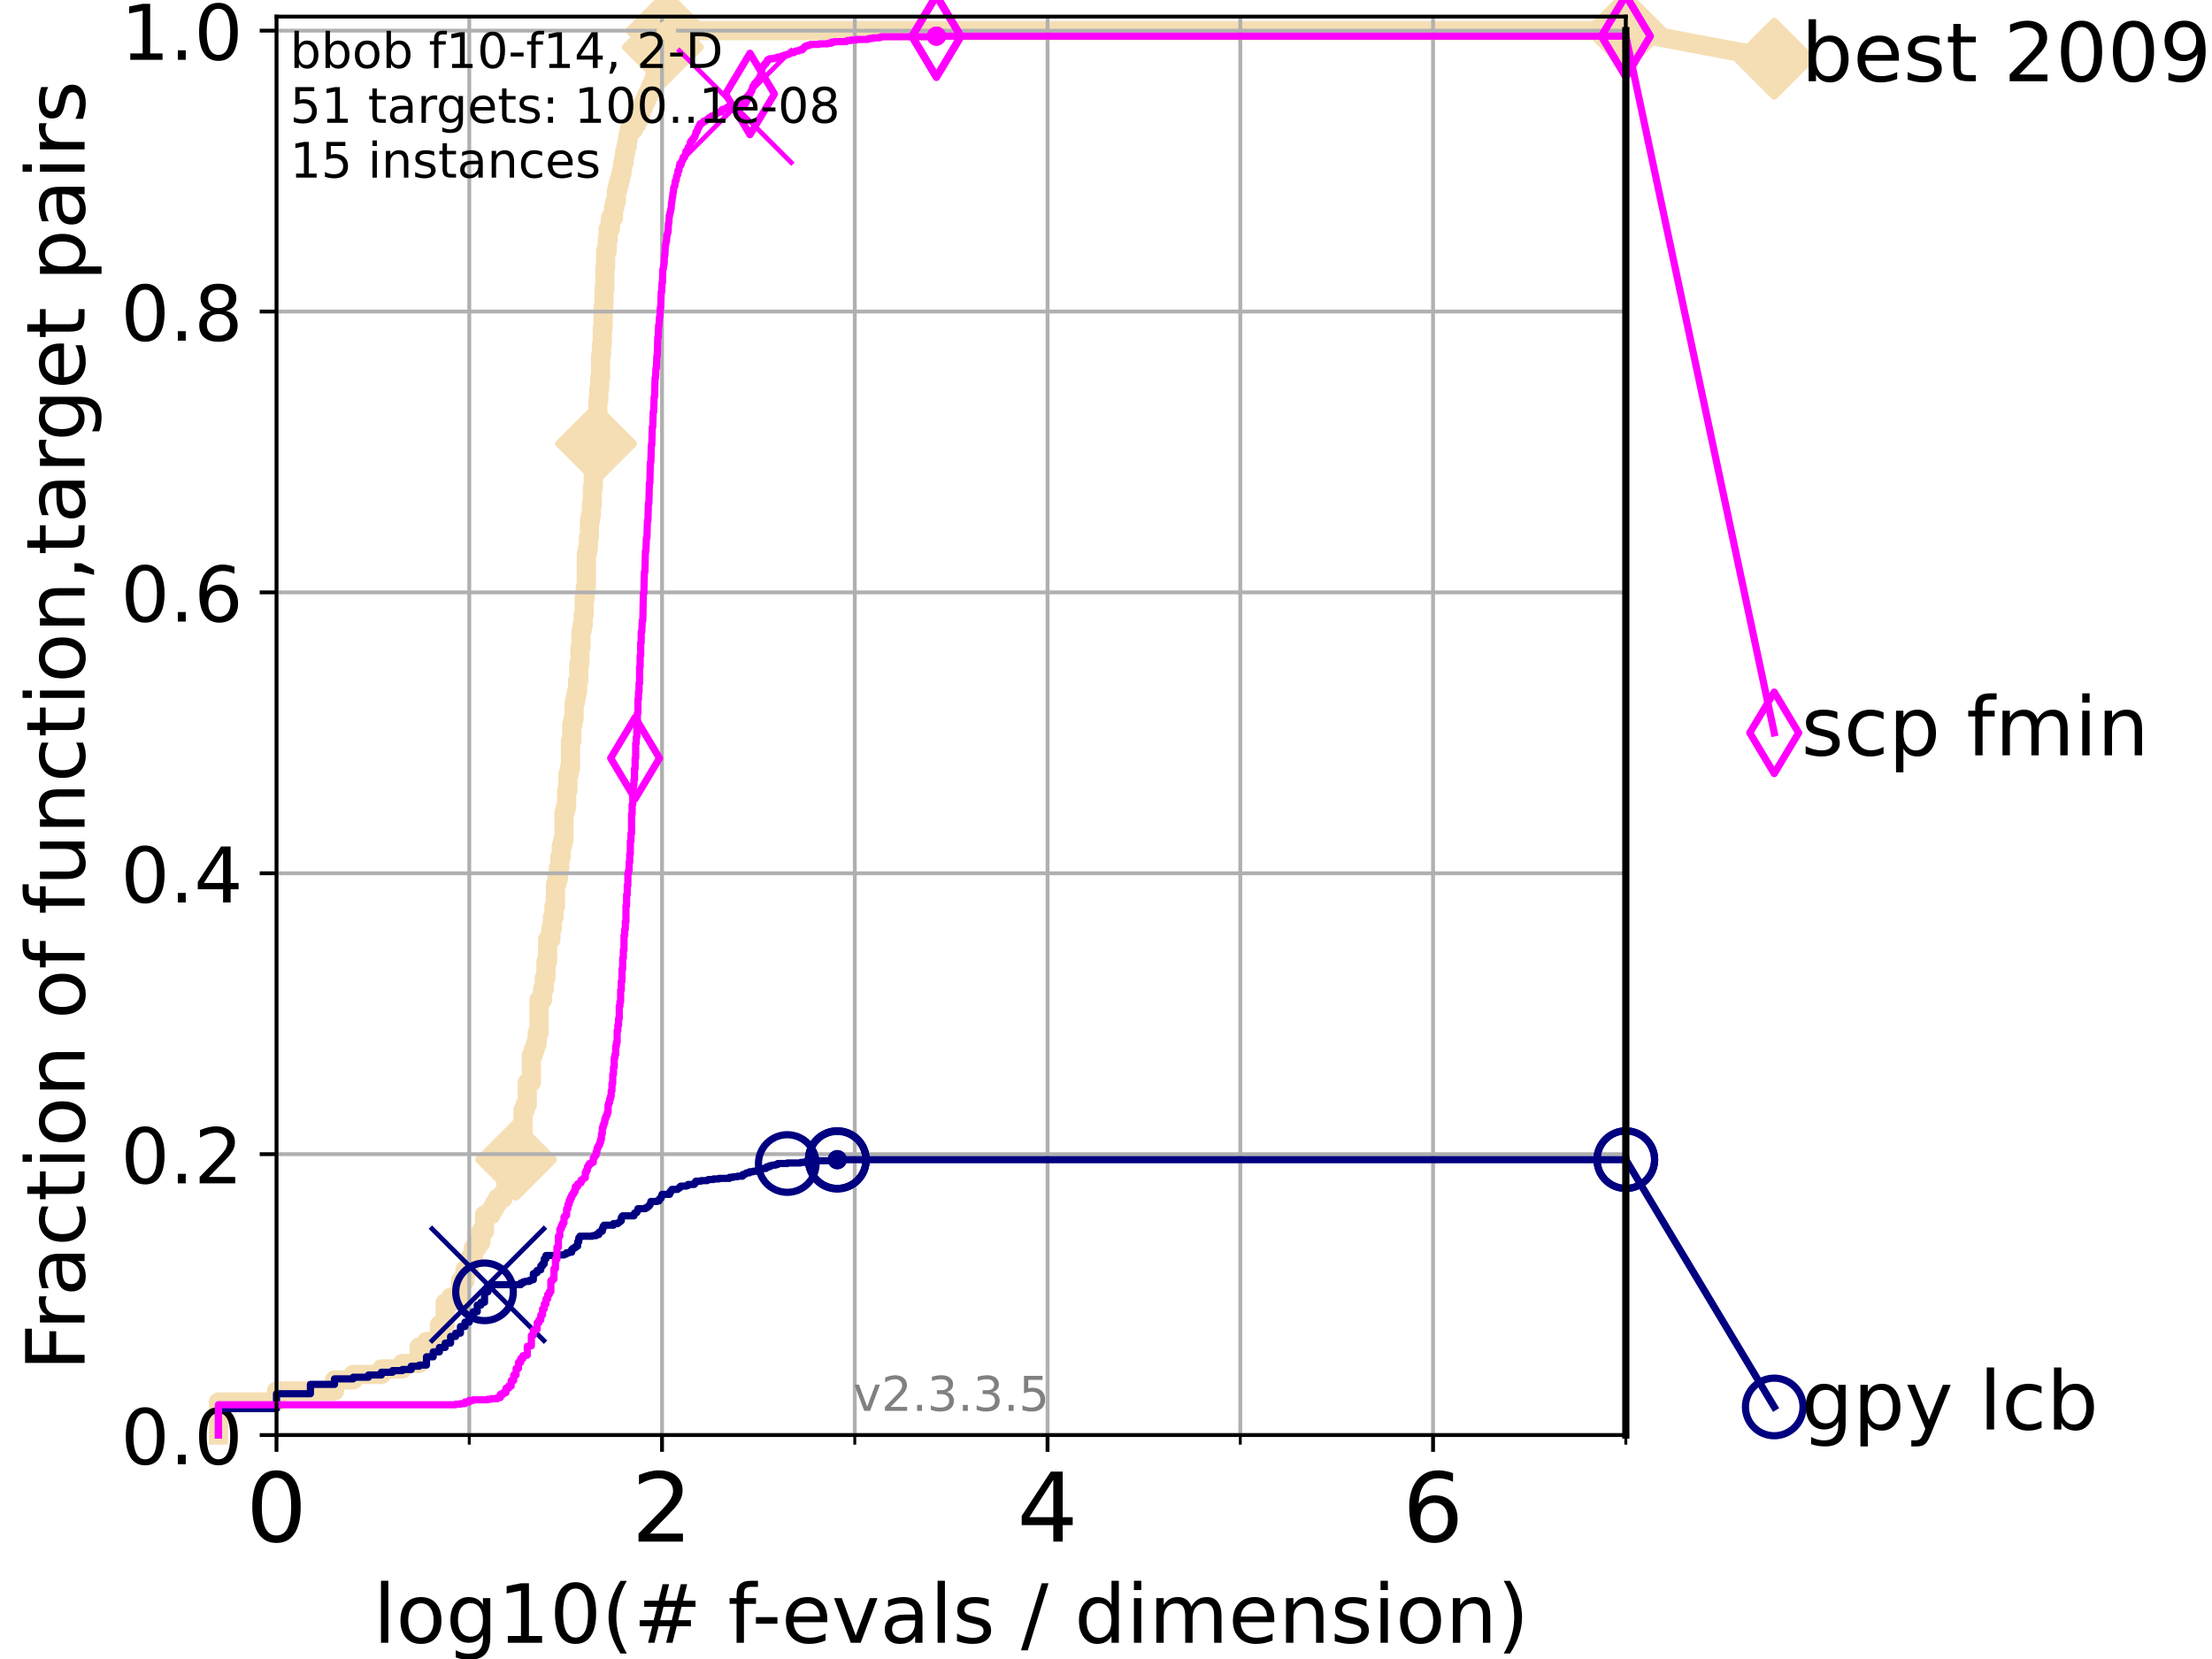 <?xml version="1.0" encoding="utf-8" standalone="no"?>
<!DOCTYPE svg PUBLIC "-//W3C//DTD SVG 1.1//EN"
  "http://www.w3.org/Graphics/SVG/1.1/DTD/svg11.dtd">
<!-- Created with matplotlib (https://matplotlib.org/) -->
<svg height="345.6pt" version="1.1" viewBox="0 0 460.8 345.6" width="460.8pt" xmlns="http://www.w3.org/2000/svg" xmlns:xlink="http://www.w3.org/1999/xlink">
 <defs>
  <style type="text/css">
*{stroke-linecap:butt;stroke-linejoin:round;}
  </style>
 </defs>
 <g id="figure_1">
  <g id="patch_1">
   <path d="M 0 345.6 
L 460.8 345.6 
L 460.8 0 
L 0 0 
z
" style="fill:#ffffff;"/>
  </g>
  <g id="axes_1">
   <g id="patch_2">
    <path d="M 57.6 298.944 
L 338.688 298.944 
L 338.688 3.456 
L 57.6 3.456 
z
" style="fill:#ffffff;"/>
   </g>
   <g id="line2d_1">
    <path d="M 45.512 298.944 
L 45.512 292.06 
L 57.6 292.06 
L 57.6 289.766 
L 69.688 289.766 
L 69.688 287.471 
L 73.579 287.471 
L 73.579 286.324 
L 79.447 286.324 
L 79.447 285.176 
L 83.83 285.176 
L 83.83 284.029 
L 87.33 284.029 
L 87.33 280.587 
L 88.847 280.587 
L 88.847 279.44 
L 91.535 279.44 
L 91.535 275.998 
L 92.738 275.998 
L 92.738 271.409 
L 93.864 271.409 
L 93.864 270.261 
L 95.918 270.261 
L 95.918 266.82 
L 96.861 266.82 
L 96.861 264.525 
L 97.755 264.525 
L 97.755 262.23 
L 98.606 262.23 
L 98.606 259.936 
L 99.418 259.936 
L 99.418 258.788 
L 100.193 258.788 
L 100.193 256.494 
L 100.935 256.494 
L 100.935 253.052 
L 102.331 253.052 
L 102.331 251.905 
L 102.989 251.905 
L 102.989 250.757 
L 103.623 250.757 
L 103.623 249.61 
L 104.826 249.61 
L 104.826 248.463 
L 105.398 248.463 
L 105.398 245.021 
L 105.952 245.021 
L 105.952 243.873 
L 106.489 243.873 
L 106.489 241.579 
L 107.515 241.579 
L 107.515 236.99 
L 108.484 236.99 
L 108.484 235.842 
L 108.949 235.842 
L 108.949 231.253 
L 109.402 231.253 
L 109.402 230.106 
L 109.843 230.106 
L 109.843 225.517 
L 110.694 225.517 
L 110.694 219.78 
L 111.105 219.78 
L 111.105 218.633 
L 111.506 218.633 
L 111.506 217.485 
L 111.897 217.485 
L 111.897 215.191 
L 112.281 215.191 
L 112.281 208.307 
L 113.023 208.307 
L 113.023 206.012 
L 113.383 206.012 
L 113.383 203.718 
L 113.735 203.718 
L 113.735 200.276 
L 114.08 200.276 
L 114.08 195.687 
L 114.751 195.687 
L 114.751 193.392 
L 115.077 193.392 
L 115.077 191.097 
L 115.397 191.097 
L 115.397 188.803 
L 115.711 188.803 
L 115.711 184.214 
L 116.02 184.214 
L 116.02 183.066 
L 116.323 183.066 
L 116.323 180.772 
L 116.621 180.772 
L 116.621 178.477 
L 116.914 178.477 
L 116.914 176.183 
L 117.203 176.183 
L 117.203 175.035 
L 117.486 175.035 
L 117.486 169.299 
L 117.765 169.299 
L 117.765 168.151 
L 118.04 168.151 
L 118.04 164.709 
L 118.31 164.709 
L 118.31 161.268 
L 118.577 161.268 
L 118.577 160.12 
L 118.839 160.12 
L 118.839 154.384 
L 119.097 154.384 
L 119.097 150.942 
L 119.352 150.942 
L 119.352 149.795 
L 119.603 149.795 
L 119.603 146.353 
L 119.85 146.353 
L 119.85 145.205 
L 120.094 145.205 
L 120.094 144.058 
L 120.335 144.058 
L 120.335 141.763 
L 120.572 141.763 
L 120.572 138.322 
L 120.806 138.322 
L 120.806 134.88 
L 121.037 134.88 
L 121.037 131.438 
L 121.265 131.438 
L 121.265 130.29 
L 121.49 130.29 
L 121.49 127.996 
L 121.712 127.996 
L 121.712 124.554 
L 121.931 124.554 
L 121.931 122.259 
L 122.148 122.259 
L 122.148 115.375 
L 122.362 115.375 
L 122.362 114.228 
L 122.573 114.228 
L 122.573 111.934 
L 122.782 111.934 
L 122.782 108.492 
L 122.989 108.492 
L 122.989 107.344 
L 123.193 107.344 
L 123.193 105.05 
L 123.394 105.05 
L 123.394 101.608 
L 123.594 101.608 
L 123.594 98.166 
L 123.791 98.166 
L 123.791 95.871 
L 123.985 95.871 
L 123.985 92.429 
L 124.178 92.429 
L 124.178 87.84 
L 124.369 87.84 
L 124.369 86.693 
L 124.557 86.693 
L 124.557 83.251 
L 124.744 83.251 
L 124.744 80.956 
L 124.928 80.956 
L 124.928 78.662 
L 125.111 78.662 
L 125.111 74.073 
L 125.292 74.073 
L 125.292 71.778 
L 125.471 71.778 
L 125.471 68.336 
L 125.648 68.336 
L 125.648 63.747 
L 125.823 63.747 
L 125.823 60.305 
L 125.996 60.305 
L 125.996 55.716 
L 126.168 55.716 
L 126.168 52.274 
L 126.507 52.274 
L 126.507 49.979 
L 126.674 49.979 
L 126.674 47.685 
L 127.165 47.685 
L 127.165 45.39 
L 127.799 45.39 
L 127.799 43.095 
L 128.108 43.095 
L 128.108 41.948 
L 128.411 41.948 
L 128.411 39.653 
L 128.709 39.653 
L 128.709 38.506 
L 129.002 38.506 
L 129.002 37.359 
L 129.291 37.359 
L 129.291 36.212 
L 129.574 36.212 
L 129.574 35.064 
L 129.714 35.064 
L 129.714 33.917 
L 129.991 33.917 
L 129.991 32.77 
L 130.128 32.77 
L 130.128 31.622 
L 130.398 31.622 
L 130.398 30.475 
L 130.665 30.475 
L 130.665 29.328 
L 130.796 29.328 
L 130.796 28.18 
L 131.056 28.18 
L 131.056 27.033 
L 131.938 27.033 
L 131.938 25.886 
L 132.66 25.886 
L 132.66 24.738 
L 133.239 24.738 
L 133.239 23.591 
L 133.578 23.591 
L 133.578 22.444 
L 134.019 22.444 
L 134.019 21.297 
L 134.556 21.297 
L 134.556 20.149 
L 135.077 20.149 
L 135.077 19.002 
L 135.582 19.002 
L 135.582 17.855 
L 136.073 17.855 
L 136.073 16.707 
L 136.457 16.707 
L 136.457 15.56 
L 136.739 15.56 
L 136.739 14.413 
L 137.108 14.413 
L 137.108 13.265 
L 137.469 13.265 
L 137.469 12.118 
L 137.911 12.118 
L 137.911 10.971 
L 138.084 10.971 
L 138.084 9.824 
L 138.256 9.824 
L 138.256 8.676 
L 138.595 8.676 
L 138.595 7.529 
L 138.845 7.529 
L 138.845 6.382 
L 338.688 6.382 
L 338.688 6.382 
" style="fill:none;stroke:#f5deb3;stroke-linecap:square;stroke-width:4;"/>
   </g>
   <g id="line2d_2">
    <defs>
     <path d="M -0 7.778 
L 7.778 0 
L 0 -7.778 
L -7.778 -0 
z
" id="m05c4b500f8" style="stroke:#f5deb3;stroke-linejoin:miter;stroke-width:1.5;"/>
    </defs>
    <g>
     <use style="fill:#f5deb3;stroke:#f5deb3;stroke-linejoin:miter;stroke-width:1.5;" x="107.515" xlink:href="#m05c4b500f8" y="241.579"/>
     <use style="fill:#f5deb3;stroke:#f5deb3;stroke-linejoin:miter;stroke-width:1.5;" x="124.178" xlink:href="#m05c4b500f8" y="92.429"/>
     <use style="fill:#f5deb3;stroke:#f5deb3;stroke-linejoin:miter;stroke-width:1.5;" x="138.084" xlink:href="#m05c4b500f8" y="9.824"/>
     <use style="fill:#f5deb3;stroke:#f5deb3;stroke-linejoin:miter;stroke-width:1.5;" x="138.845" xlink:href="#m05c4b500f8" y="6.382"/>
     <use style="fill:#f5deb3;stroke:#f5deb3;stroke-linejoin:miter;stroke-width:1.5;" x="138.845" xlink:href="#m05c4b500f8" y="6.382"/>
     <use style="fill:#f5deb3;stroke:#f5deb3;stroke-linejoin:miter;stroke-width:1.5;" x="338.688" xlink:href="#m05c4b500f8" y="6.382"/>
    </g>
   </g>
   <g id="line2d_3">
    <path style="fill:none;stroke:#f5deb3;stroke-linecap:square;stroke-width:4;"/>
    <g/>
   </g>
   <g id="line2d_4">
    <path d="M 338.688 6.382 
L 369.608 12.233 
" style="fill:none;stroke:#f5deb3;stroke-linecap:square;stroke-width:4;"/>
    <g>
     <use style="fill:#f5deb3;stroke:#f5deb3;stroke-linejoin:miter;stroke-width:1.5;" x="338.688" xlink:href="#m05c4b500f8" y="6.382"/>
     <use style="fill:#f5deb3;stroke:#f5deb3;stroke-linejoin:miter;stroke-width:1.5;" x="369.608" xlink:href="#m05c4b500f8" y="12.233"/>
    </g>
   </g>
   <g id="matplotlib.axis_1">
    <g id="xtick_1">
     <g id="line2d_5">
      <path clip-path="url(#pab80d091c3)" d="M 57.6 298.944 
L 57.6 3.456 
" style="fill:none;stroke:#b0b0b0;stroke-linecap:square;stroke-width:0.8;"/>
     </g>
     <g id="line2d_6">
      <defs>
       <path d="M 0 0 
L 0 3.5 
" id="m99ec6b348b" style="stroke:#000000;stroke-width:0.8;"/>
      </defs>
      <g>
       <use style="stroke:#000000;stroke-width:0.8;" x="57.6" xlink:href="#m99ec6b348b" y="298.944"/>
      </g>
     </g>
     <g id="text_1">
      <!-- 0 -->
      <defs>
       <path d="M 31.781 66.406 
Q 24.172 66.406 20.328 58.906 
Q 16.5 51.422 16.5 36.375 
Q 16.5 21.391 20.328 13.891 
Q 24.172 6.391 31.781 6.391 
Q 39.453 6.391 43.281 13.891 
Q 47.125 21.391 47.125 36.375 
Q 47.125 51.422 43.281 58.906 
Q 39.453 66.406 31.781 66.406 
z
M 31.781 74.219 
Q 44.047 74.219 50.516 64.516 
Q 56.984 54.828 56.984 36.375 
Q 56.984 17.969 50.516 8.266 
Q 44.047 -1.422 31.781 -1.422 
Q 19.531 -1.422 13.062 8.266 
Q 6.594 17.969 6.594 36.375 
Q 6.594 54.828 13.062 64.516 
Q 19.531 74.219 31.781 74.219 
z
" id="DejaVuSans-48"/>
      </defs>
      <g transform="translate(51.237 321.141)scale(0.2 -0.2)">
       <use xlink:href="#DejaVuSans-48"/>
      </g>
     </g>
    </g>
    <g id="xtick_2">
     <g id="line2d_7">
      <path clip-path="url(#pab80d091c3)" d="M 137.911 298.944 
L 137.911 3.456 
" style="fill:none;stroke:#b0b0b0;stroke-linecap:square;stroke-width:0.8;"/>
     </g>
     <g id="line2d_8">
      <g>
       <use style="stroke:#000000;stroke-width:0.8;" x="137.911" xlink:href="#m99ec6b348b" y="298.944"/>
      </g>
     </g>
     <g id="text_2">
      <!-- 2 -->
      <defs>
       <path d="M 19.188 8.297 
L 53.609 8.297 
L 53.609 0 
L 7.328 0 
L 7.328 8.297 
Q 12.938 14.109 22.625 23.891 
Q 32.328 33.688 34.812 36.531 
Q 39.547 41.844 41.422 45.531 
Q 43.312 49.219 43.312 52.781 
Q 43.312 58.594 39.234 62.25 
Q 35.156 65.922 28.609 65.922 
Q 23.969 65.922 18.812 64.312 
Q 13.672 62.703 7.812 59.422 
L 7.812 69.391 
Q 13.766 71.781 18.938 73 
Q 24.125 74.219 28.422 74.219 
Q 39.75 74.219 46.484 68.547 
Q 53.219 62.891 53.219 53.422 
Q 53.219 48.922 51.531 44.891 
Q 49.859 40.875 45.406 35.406 
Q 44.188 33.984 37.641 27.219 
Q 31.109 20.453 19.188 8.297 
z
" id="DejaVuSans-50"/>
      </defs>
      <g transform="translate(131.548 321.141)scale(0.2 -0.2)">
       <use xlink:href="#DejaVuSans-50"/>
      </g>
     </g>
    </g>
    <g id="xtick_3">
     <g id="line2d_9">
      <path clip-path="url(#pab80d091c3)" d="M 218.222 298.944 
L 218.222 3.456 
" style="fill:none;stroke:#b0b0b0;stroke-linecap:square;stroke-width:0.8;"/>
     </g>
     <g id="line2d_10">
      <g>
       <use style="stroke:#000000;stroke-width:0.8;" x="218.222" xlink:href="#m99ec6b348b" y="298.944"/>
      </g>
     </g>
     <g id="text_3">
      <!-- 4 -->
      <defs>
       <path d="M 37.797 64.312 
L 12.891 25.391 
L 37.797 25.391 
z
M 35.203 72.906 
L 47.609 72.906 
L 47.609 25.391 
L 58.016 25.391 
L 58.016 17.188 
L 47.609 17.188 
L 47.609 0 
L 37.797 0 
L 37.797 17.188 
L 4.891 17.188 
L 4.891 26.703 
z
" id="DejaVuSans-52"/>
      </defs>
      <g transform="translate(211.859 321.141)scale(0.2 -0.2)">
       <use xlink:href="#DejaVuSans-52"/>
      </g>
     </g>
    </g>
    <g id="xtick_4">
     <g id="line2d_11">
      <path clip-path="url(#pab80d091c3)" d="M 298.533 298.944 
L 298.533 3.456 
" style="fill:none;stroke:#b0b0b0;stroke-linecap:square;stroke-width:0.8;"/>
     </g>
     <g id="line2d_12">
      <g>
       <use style="stroke:#000000;stroke-width:0.8;" x="298.533" xlink:href="#m99ec6b348b" y="298.944"/>
      </g>
     </g>
     <g id="text_4">
      <!-- 6 -->
      <defs>
       <path d="M 33.016 40.375 
Q 26.375 40.375 22.484 35.828 
Q 18.609 31.297 18.609 23.391 
Q 18.609 15.531 22.484 10.953 
Q 26.375 6.391 33.016 6.391 
Q 39.656 6.391 43.531 10.953 
Q 47.406 15.531 47.406 23.391 
Q 47.406 31.297 43.531 35.828 
Q 39.656 40.375 33.016 40.375 
z
M 52.594 71.297 
L 52.594 62.312 
Q 48.875 64.062 45.094 64.984 
Q 41.312 65.922 37.594 65.922 
Q 27.828 65.922 22.672 59.328 
Q 17.531 52.734 16.797 39.406 
Q 19.672 43.656 24.016 45.922 
Q 28.375 48.188 33.594 48.188 
Q 44.578 48.188 50.953 41.516 
Q 57.328 34.859 57.328 23.391 
Q 57.328 12.156 50.688 5.359 
Q 44.047 -1.422 33.016 -1.422 
Q 20.359 -1.422 13.672 8.266 
Q 6.984 17.969 6.984 36.375 
Q 6.984 53.656 15.188 63.938 
Q 23.391 74.219 37.203 74.219 
Q 40.922 74.219 44.703 73.484 
Q 48.484 72.75 52.594 71.297 
z
" id="DejaVuSans-54"/>
      </defs>
      <g transform="translate(292.17 321.141)scale(0.2 -0.2)">
       <use xlink:href="#DejaVuSans-54"/>
      </g>
     </g>
    </g>
    <g id="xtick_5">
     <g id="line2d_13">
      <path clip-path="url(#pab80d091c3)" d="M 97.755 298.944 
L 97.755 3.456 
" style="fill:none;stroke:#b0b0b0;stroke-linecap:square;stroke-width:0.8;"/>
     </g>
     <g id="line2d_14">
      <defs>
       <path d="M 0 0 
L 0 2 
" id="m6ead0dd735" style="stroke:#000000;stroke-width:0.6;"/>
      </defs>
      <g>
       <use style="stroke:#000000;stroke-width:0.6;" x="97.755" xlink:href="#m6ead0dd735" y="298.944"/>
      </g>
     </g>
    </g>
    <g id="xtick_6">
     <g id="line2d_15">
      <path clip-path="url(#pab80d091c3)" d="M 178.066 298.944 
L 178.066 3.456 
" style="fill:none;stroke:#b0b0b0;stroke-linecap:square;stroke-width:0.8;"/>
     </g>
     <g id="line2d_16">
      <g>
       <use style="stroke:#000000;stroke-width:0.6;" x="178.066" xlink:href="#m6ead0dd735" y="298.944"/>
      </g>
     </g>
    </g>
    <g id="xtick_7">
     <g id="line2d_17">
      <path clip-path="url(#pab80d091c3)" d="M 258.377 298.944 
L 258.377 3.456 
" style="fill:none;stroke:#b0b0b0;stroke-linecap:square;stroke-width:0.8;"/>
     </g>
     <g id="line2d_18">
      <g>
       <use style="stroke:#000000;stroke-width:0.6;" x="258.377" xlink:href="#m6ead0dd735" y="298.944"/>
      </g>
     </g>
    </g>
    <g id="xtick_8">
     <g id="line2d_19">
      <path clip-path="url(#pab80d091c3)" d="M 338.688 298.944 
L 338.688 3.456 
" style="fill:none;stroke:#b0b0b0;stroke-linecap:square;stroke-width:0.8;"/>
     </g>
     <g id="line2d_20">
      <g>
       <use style="stroke:#000000;stroke-width:0.6;" x="338.688" xlink:href="#m6ead0dd735" y="298.944"/>
      </g>
     </g>
    </g>
    <g id="text_5">
     <!-- log10(# f-evals / dimension) -->
     <defs>
      <path d="M 9.422 75.984 
L 18.406 75.984 
L 18.406 0 
L 9.422 0 
z
" id="DejaVuSans-108"/>
      <path d="M 30.609 48.391 
Q 23.391 48.391 19.188 42.75 
Q 14.984 37.109 14.984 27.297 
Q 14.984 17.484 19.156 11.844 
Q 23.344 6.203 30.609 6.203 
Q 37.797 6.203 41.984 11.859 
Q 46.188 17.531 46.188 27.297 
Q 46.188 37.016 41.984 42.703 
Q 37.797 48.391 30.609 48.391 
z
M 30.609 56 
Q 42.328 56 49.016 48.375 
Q 55.719 40.766 55.719 27.297 
Q 55.719 13.875 49.016 6.219 
Q 42.328 -1.422 30.609 -1.422 
Q 18.844 -1.422 12.172 6.219 
Q 5.516 13.875 5.516 27.297 
Q 5.516 40.766 12.172 48.375 
Q 18.844 56 30.609 56 
z
" id="DejaVuSans-111"/>
      <path d="M 45.406 27.984 
Q 45.406 37.75 41.375 43.109 
Q 37.359 48.484 30.078 48.484 
Q 22.859 48.484 18.828 43.109 
Q 14.797 37.75 14.797 27.984 
Q 14.797 18.266 18.828 12.891 
Q 22.859 7.516 30.078 7.516 
Q 37.359 7.516 41.375 12.891 
Q 45.406 18.266 45.406 27.984 
z
M 54.391 6.781 
Q 54.391 -7.172 48.188 -13.984 
Q 42 -20.797 29.203 -20.797 
Q 24.469 -20.797 20.266 -20.094 
Q 16.062 -19.391 12.109 -17.922 
L 12.109 -9.188 
Q 16.062 -11.328 19.922 -12.344 
Q 23.781 -13.375 27.781 -13.375 
Q 36.625 -13.375 41.016 -8.766 
Q 45.406 -4.156 45.406 5.172 
L 45.406 9.625 
Q 42.625 4.781 38.281 2.391 
Q 33.938 0 27.875 0 
Q 17.828 0 11.672 7.656 
Q 5.516 15.328 5.516 27.984 
Q 5.516 40.672 11.672 48.328 
Q 17.828 56 27.875 56 
Q 33.938 56 38.281 53.609 
Q 42.625 51.219 45.406 46.391 
L 45.406 54.688 
L 54.391 54.688 
z
" id="DejaVuSans-103"/>
      <path d="M 12.406 8.297 
L 28.516 8.297 
L 28.516 63.922 
L 10.984 60.406 
L 10.984 69.391 
L 28.422 72.906 
L 38.281 72.906 
L 38.281 8.297 
L 54.391 8.297 
L 54.391 0 
L 12.406 0 
z
" id="DejaVuSans-49"/>
      <path d="M 31 75.875 
Q 24.469 64.656 21.281 53.656 
Q 18.109 42.672 18.109 31.391 
Q 18.109 20.125 21.312 9.062 
Q 24.516 -2 31 -13.188 
L 23.188 -13.188 
Q 15.875 -1.703 12.234 9.375 
Q 8.594 20.453 8.594 31.391 
Q 8.594 42.281 12.203 53.312 
Q 15.828 64.359 23.188 75.875 
z
" id="DejaVuSans-40"/>
      <path d="M 51.125 44 
L 36.922 44 
L 32.812 27.688 
L 47.125 27.688 
z
M 43.797 71.781 
L 38.719 51.516 
L 52.984 51.516 
L 58.109 71.781 
L 65.922 71.781 
L 60.891 51.516 
L 76.125 51.516 
L 76.125 44 
L 58.984 44 
L 54.984 27.688 
L 70.516 27.688 
L 70.516 20.219 
L 53.078 20.219 
L 48 0 
L 40.188 0 
L 45.219 20.219 
L 30.906 20.219 
L 25.875 0 
L 18.016 0 
L 23.094 20.219 
L 7.719 20.219 
L 7.719 27.688 
L 24.906 27.688 
L 29 44 
L 13.281 44 
L 13.281 51.516 
L 30.906 51.516 
L 35.891 71.781 
z
" id="DejaVuSans-35"/>
      <path id="DejaVuSans-32"/>
      <path d="M 37.109 75.984 
L 37.109 68.5 
L 28.516 68.5 
Q 23.688 68.5 21.797 66.547 
Q 19.922 64.594 19.922 59.516 
L 19.922 54.688 
L 34.719 54.688 
L 34.719 47.703 
L 19.922 47.703 
L 19.922 0 
L 10.891 0 
L 10.891 47.703 
L 2.297 47.703 
L 2.297 54.688 
L 10.891 54.688 
L 10.891 58.5 
Q 10.891 67.625 15.141 71.797 
Q 19.391 75.984 28.609 75.984 
z
" id="DejaVuSans-102"/>
      <path d="M 4.891 31.391 
L 31.203 31.391 
L 31.203 23.391 
L 4.891 23.391 
z
" id="DejaVuSans-45"/>
      <path d="M 56.203 29.594 
L 56.203 25.203 
L 14.891 25.203 
Q 15.484 15.922 20.484 11.062 
Q 25.484 6.203 34.422 6.203 
Q 39.594 6.203 44.453 7.469 
Q 49.312 8.734 54.109 11.281 
L 54.109 2.781 
Q 49.266 0.734 44.188 -0.344 
Q 39.109 -1.422 33.891 -1.422 
Q 20.797 -1.422 13.156 6.188 
Q 5.516 13.812 5.516 26.812 
Q 5.516 40.234 12.766 48.109 
Q 20.016 56 32.328 56 
Q 43.359 56 49.781 48.891 
Q 56.203 41.797 56.203 29.594 
z
M 47.219 32.234 
Q 47.125 39.594 43.094 43.984 
Q 39.062 48.391 32.422 48.391 
Q 24.906 48.391 20.391 44.141 
Q 15.875 39.891 15.188 32.172 
z
" id="DejaVuSans-101"/>
      <path d="M 2.984 54.688 
L 12.5 54.688 
L 29.594 8.797 
L 46.688 54.688 
L 56.203 54.688 
L 35.688 0 
L 23.484 0 
z
" id="DejaVuSans-118"/>
      <path d="M 34.281 27.484 
Q 23.391 27.484 19.188 25 
Q 14.984 22.516 14.984 16.5 
Q 14.984 11.719 18.141 8.906 
Q 21.297 6.109 26.703 6.109 
Q 34.188 6.109 38.703 11.406 
Q 43.219 16.703 43.219 25.484 
L 43.219 27.484 
z
M 52.203 31.203 
L 52.203 0 
L 43.219 0 
L 43.219 8.297 
Q 40.141 3.328 35.547 0.953 
Q 30.953 -1.422 24.312 -1.422 
Q 15.922 -1.422 10.953 3.297 
Q 6 8.016 6 15.922 
Q 6 25.141 12.172 29.828 
Q 18.359 34.516 30.609 34.516 
L 43.219 34.516 
L 43.219 35.406 
Q 43.219 41.609 39.141 45 
Q 35.062 48.391 27.688 48.391 
Q 23 48.391 18.547 47.266 
Q 14.109 46.141 10.016 43.891 
L 10.016 52.203 
Q 14.938 54.109 19.578 55.047 
Q 24.219 56 28.609 56 
Q 40.484 56 46.344 49.844 
Q 52.203 43.703 52.203 31.203 
z
" id="DejaVuSans-97"/>
      <path d="M 44.281 53.078 
L 44.281 44.578 
Q 40.484 46.531 36.375 47.5 
Q 32.281 48.484 27.875 48.484 
Q 21.188 48.484 17.844 46.438 
Q 14.5 44.391 14.5 40.281 
Q 14.5 37.156 16.891 35.375 
Q 19.281 33.594 26.516 31.984 
L 29.594 31.297 
Q 39.156 29.25 43.188 25.516 
Q 47.219 21.781 47.219 15.094 
Q 47.219 7.469 41.188 3.016 
Q 35.156 -1.422 24.609 -1.422 
Q 20.219 -1.422 15.453 -0.562 
Q 10.688 0.297 5.422 2 
L 5.422 11.281 
Q 10.406 8.688 15.234 7.391 
Q 20.062 6.109 24.812 6.109 
Q 31.156 6.109 34.562 8.281 
Q 37.984 10.453 37.984 14.406 
Q 37.984 18.062 35.516 20.016 
Q 33.062 21.969 24.703 23.781 
L 21.578 24.516 
Q 13.234 26.266 9.516 29.906 
Q 5.812 33.547 5.812 39.891 
Q 5.812 47.609 11.281 51.797 
Q 16.75 56 26.812 56 
Q 31.781 56 36.172 55.266 
Q 40.578 54.547 44.281 53.078 
z
" id="DejaVuSans-115"/>
      <path d="M 25.391 72.906 
L 33.688 72.906 
L 8.297 -9.281 
L 0 -9.281 
z
" id="DejaVuSans-47"/>
      <path d="M 45.406 46.391 
L 45.406 75.984 
L 54.391 75.984 
L 54.391 0 
L 45.406 0 
L 45.406 8.203 
Q 42.578 3.328 38.25 0.953 
Q 33.938 -1.422 27.875 -1.422 
Q 17.969 -1.422 11.734 6.484 
Q 5.516 14.406 5.516 27.297 
Q 5.516 40.188 11.734 48.094 
Q 17.969 56 27.875 56 
Q 33.938 56 38.25 53.625 
Q 42.578 51.266 45.406 46.391 
z
M 14.797 27.297 
Q 14.797 17.391 18.875 11.75 
Q 22.953 6.109 30.078 6.109 
Q 37.203 6.109 41.297 11.75 
Q 45.406 17.391 45.406 27.297 
Q 45.406 37.203 41.297 42.844 
Q 37.203 48.484 30.078 48.484 
Q 22.953 48.484 18.875 42.844 
Q 14.797 37.203 14.797 27.297 
z
" id="DejaVuSans-100"/>
      <path d="M 9.422 54.688 
L 18.406 54.688 
L 18.406 0 
L 9.422 0 
z
M 9.422 75.984 
L 18.406 75.984 
L 18.406 64.594 
L 9.422 64.594 
z
" id="DejaVuSans-105"/>
      <path d="M 52 44.188 
Q 55.375 50.25 60.062 53.125 
Q 64.75 56 71.094 56 
Q 79.641 56 84.281 50.016 
Q 88.922 44.047 88.922 33.016 
L 88.922 0 
L 79.891 0 
L 79.891 32.719 
Q 79.891 40.578 77.094 44.375 
Q 74.312 48.188 68.609 48.188 
Q 61.625 48.188 57.562 43.547 
Q 53.516 38.922 53.516 30.906 
L 53.516 0 
L 44.484 0 
L 44.484 32.719 
Q 44.484 40.625 41.703 44.406 
Q 38.922 48.188 33.109 48.188 
Q 26.219 48.188 22.156 43.531 
Q 18.109 38.875 18.109 30.906 
L 18.109 0 
L 9.078 0 
L 9.078 54.688 
L 18.109 54.688 
L 18.109 46.188 
Q 21.188 51.219 25.484 53.609 
Q 29.781 56 35.688 56 
Q 41.656 56 45.828 52.969 
Q 50 49.953 52 44.188 
z
" id="DejaVuSans-109"/>
      <path d="M 54.891 33.016 
L 54.891 0 
L 45.906 0 
L 45.906 32.719 
Q 45.906 40.484 42.875 44.328 
Q 39.844 48.188 33.797 48.188 
Q 26.516 48.188 22.312 43.547 
Q 18.109 38.922 18.109 30.906 
L 18.109 0 
L 9.078 0 
L 9.078 54.688 
L 18.109 54.688 
L 18.109 46.188 
Q 21.344 51.125 25.703 53.562 
Q 30.078 56 35.797 56 
Q 45.219 56 50.047 50.172 
Q 54.891 44.344 54.891 33.016 
z
" id="DejaVuSans-110"/>
      <path d="M 8.016 75.875 
L 15.828 75.875 
Q 23.141 64.359 26.781 53.312 
Q 30.422 42.281 30.422 31.391 
Q 30.422 20.453 26.781 9.375 
Q 23.141 -1.703 15.828 -13.188 
L 8.016 -13.188 
Q 14.5 -2 17.703 9.062 
Q 20.906 20.125 20.906 31.391 
Q 20.906 42.672 17.703 53.656 
Q 14.5 64.656 8.016 75.875 
z
" id="DejaVuSans-41"/>
     </defs>
     <g transform="translate(77.764 342.218)scale(0.17 -0.17)">
      <use xlink:href="#DejaVuSans-108"/>
      <use x="27.783" xlink:href="#DejaVuSans-111"/>
      <use x="88.965" xlink:href="#DejaVuSans-103"/>
      <use x="152.441" xlink:href="#DejaVuSans-49"/>
      <use x="216.064" xlink:href="#DejaVuSans-48"/>
      <use x="279.688" xlink:href="#DejaVuSans-40"/>
      <use x="318.701" xlink:href="#DejaVuSans-35"/>
      <use x="402.49" xlink:href="#DejaVuSans-32"/>
      <use x="434.277" xlink:href="#DejaVuSans-102"/>
      <use x="463.982" xlink:href="#DejaVuSans-45"/>
      <use x="500.066" xlink:href="#DejaVuSans-101"/>
      <use x="561.59" xlink:href="#DejaVuSans-118"/>
      <use x="620.77" xlink:href="#DejaVuSans-97"/>
      <use x="682.049" xlink:href="#DejaVuSans-108"/>
      <use x="709.832" xlink:href="#DejaVuSans-115"/>
      <use x="761.932" xlink:href="#DejaVuSans-32"/>
      <use x="793.719" xlink:href="#DejaVuSans-47"/>
      <use x="827.41" xlink:href="#DejaVuSans-32"/>
      <use x="859.197" xlink:href="#DejaVuSans-100"/>
      <use x="922.674" xlink:href="#DejaVuSans-105"/>
      <use x="950.457" xlink:href="#DejaVuSans-109"/>
      <use x="1047.869" xlink:href="#DejaVuSans-101"/>
      <use x="1109.393" xlink:href="#DejaVuSans-110"/>
      <use x="1172.771" xlink:href="#DejaVuSans-115"/>
      <use x="1224.871" xlink:href="#DejaVuSans-105"/>
      <use x="1252.654" xlink:href="#DejaVuSans-111"/>
      <use x="1313.836" xlink:href="#DejaVuSans-110"/>
      <use x="1377.215" xlink:href="#DejaVuSans-41"/>
     </g>
    </g>
   </g>
   <g id="matplotlib.axis_2">
    <g id="ytick_1">
     <g id="line2d_21">
      <path clip-path="url(#pab80d091c3)" d="M 57.6 298.944 
L 338.688 298.944 
" style="fill:none;stroke:#b0b0b0;stroke-linecap:square;stroke-width:0.8;"/>
     </g>
     <g id="line2d_22">
      <defs>
       <path d="M 0 0 
L -3.5 0 
" id="mf1f823a7ce" style="stroke:#000000;stroke-width:0.8;"/>
      </defs>
      <g>
       <use style="stroke:#000000;stroke-width:0.8;" x="57.6" xlink:href="#mf1f823a7ce" y="298.944"/>
      </g>
     </g>
     <g id="text_6">
      <!-- 0.0 -->
      <defs>
       <path d="M 10.688 12.406 
L 21 12.406 
L 21 0 
L 10.688 0 
z
" id="DejaVuSans-46"/>
      </defs>
      <g transform="translate(25.155 305.023)scale(0.16 -0.16)">
       <use xlink:href="#DejaVuSans-48"/>
       <use x="63.623" xlink:href="#DejaVuSans-46"/>
       <use x="95.41" xlink:href="#DejaVuSans-48"/>
      </g>
     </g>
    </g>
    <g id="ytick_2">
     <g id="line2d_23">
      <path clip-path="url(#pab80d091c3)" d="M 57.6 240.432 
L 338.688 240.432 
" style="fill:none;stroke:#b0b0b0;stroke-linecap:square;stroke-width:0.8;"/>
     </g>
     <g id="line2d_24">
      <g>
       <use style="stroke:#000000;stroke-width:0.8;" x="57.6" xlink:href="#mf1f823a7ce" y="240.432"/>
      </g>
     </g>
     <g id="text_7">
      <!-- 0.2 -->
      <g transform="translate(25.155 246.51)scale(0.16 -0.16)">
       <use xlink:href="#DejaVuSans-48"/>
       <use x="63.623" xlink:href="#DejaVuSans-46"/>
       <use x="95.41" xlink:href="#DejaVuSans-50"/>
      </g>
     </g>
    </g>
    <g id="ytick_3">
     <g id="line2d_25">
      <path clip-path="url(#pab80d091c3)" d="M 57.6 181.919 
L 338.688 181.919 
" style="fill:none;stroke:#b0b0b0;stroke-linecap:square;stroke-width:0.8;"/>
     </g>
     <g id="line2d_26">
      <g>
       <use style="stroke:#000000;stroke-width:0.8;" x="57.6" xlink:href="#mf1f823a7ce" y="181.919"/>
      </g>
     </g>
     <g id="text_8">
      <!-- 0.4 -->
      <g transform="translate(25.155 187.998)scale(0.16 -0.16)">
       <use xlink:href="#DejaVuSans-48"/>
       <use x="63.623" xlink:href="#DejaVuSans-46"/>
       <use x="95.41" xlink:href="#DejaVuSans-52"/>
      </g>
     </g>
    </g>
    <g id="ytick_4">
     <g id="line2d_27">
      <path clip-path="url(#pab80d091c3)" d="M 57.6 123.407 
L 338.688 123.407 
" style="fill:none;stroke:#b0b0b0;stroke-linecap:square;stroke-width:0.8;"/>
     </g>
     <g id="line2d_28">
      <g>
       <use style="stroke:#000000;stroke-width:0.8;" x="57.6" xlink:href="#mf1f823a7ce" y="123.407"/>
      </g>
     </g>
     <g id="text_9">
      <!-- 0.6 -->
      <g transform="translate(25.155 129.485)scale(0.16 -0.16)">
       <use xlink:href="#DejaVuSans-48"/>
       <use x="63.623" xlink:href="#DejaVuSans-46"/>
       <use x="95.41" xlink:href="#DejaVuSans-54"/>
      </g>
     </g>
    </g>
    <g id="ytick_5">
     <g id="line2d_29">
      <path clip-path="url(#pab80d091c3)" d="M 57.6 64.894 
L 338.688 64.894 
" style="fill:none;stroke:#b0b0b0;stroke-linecap:square;stroke-width:0.8;"/>
     </g>
     <g id="line2d_30">
      <g>
       <use style="stroke:#000000;stroke-width:0.8;" x="57.6" xlink:href="#mf1f823a7ce" y="64.894"/>
      </g>
     </g>
     <g id="text_10">
      <!-- 0.8 -->
      <defs>
       <path d="M 31.781 34.625 
Q 24.75 34.625 20.719 30.859 
Q 16.703 27.094 16.703 20.516 
Q 16.703 13.922 20.719 10.156 
Q 24.75 6.391 31.781 6.391 
Q 38.812 6.391 42.859 10.172 
Q 46.922 13.969 46.922 20.516 
Q 46.922 27.094 42.891 30.859 
Q 38.875 34.625 31.781 34.625 
z
M 21.922 38.812 
Q 15.578 40.375 12.031 44.719 
Q 8.5 49.078 8.5 55.328 
Q 8.5 64.062 14.719 69.141 
Q 20.953 74.219 31.781 74.219 
Q 42.672 74.219 48.875 69.141 
Q 55.078 64.062 55.078 55.328 
Q 55.078 49.078 51.531 44.719 
Q 48 40.375 41.703 38.812 
Q 48.828 37.156 52.797 32.312 
Q 56.781 27.484 56.781 20.516 
Q 56.781 9.906 50.312 4.234 
Q 43.844 -1.422 31.781 -1.422 
Q 19.734 -1.422 13.25 4.234 
Q 6.781 9.906 6.781 20.516 
Q 6.781 27.484 10.781 32.312 
Q 14.797 37.156 21.922 38.812 
z
M 18.312 54.391 
Q 18.312 48.734 21.844 45.562 
Q 25.391 42.391 31.781 42.391 
Q 38.141 42.391 41.719 45.562 
Q 45.312 48.734 45.312 54.391 
Q 45.312 60.062 41.719 63.234 
Q 38.141 66.406 31.781 66.406 
Q 25.391 66.406 21.844 63.234 
Q 18.312 60.062 18.312 54.391 
z
" id="DejaVuSans-56"/>
      </defs>
      <g transform="translate(25.155 70.973)scale(0.16 -0.16)">
       <use xlink:href="#DejaVuSans-48"/>
       <use x="63.623" xlink:href="#DejaVuSans-46"/>
       <use x="95.41" xlink:href="#DejaVuSans-56"/>
      </g>
     </g>
    </g>
    <g id="ytick_6">
     <g id="line2d_31">
      <path clip-path="url(#pab80d091c3)" d="M 57.6 6.382 
L 338.688 6.382 
" style="fill:none;stroke:#b0b0b0;stroke-linecap:square;stroke-width:0.8;"/>
     </g>
     <g id="line2d_32">
      <g>
       <use style="stroke:#000000;stroke-width:0.8;" x="57.6" xlink:href="#mf1f823a7ce" y="6.382"/>
      </g>
     </g>
     <g id="text_11">
      <!-- 1.0 -->
      <g transform="translate(25.155 12.46)scale(0.16 -0.16)">
       <use xlink:href="#DejaVuSans-49"/>
       <use x="63.623" xlink:href="#DejaVuSans-46"/>
       <use x="95.41" xlink:href="#DejaVuSans-48"/>
      </g>
     </g>
    </g>
    <g id="text_12">
     <!-- Fraction of function,target pairs -->
     <defs>
      <path d="M 9.812 72.906 
L 51.703 72.906 
L 51.703 64.594 
L 19.672 64.594 
L 19.672 43.109 
L 48.578 43.109 
L 48.578 34.812 
L 19.672 34.812 
L 19.672 0 
L 9.812 0 
z
" id="DejaVuSans-70"/>
      <path d="M 41.109 46.297 
Q 39.594 47.172 37.812 47.578 
Q 36.031 48 33.891 48 
Q 26.266 48 22.188 43.047 
Q 18.109 38.094 18.109 28.812 
L 18.109 0 
L 9.078 0 
L 9.078 54.688 
L 18.109 54.688 
L 18.109 46.188 
Q 20.953 51.172 25.484 53.578 
Q 30.031 56 36.531 56 
Q 37.453 56 38.578 55.875 
Q 39.703 55.766 41.062 55.516 
z
" id="DejaVuSans-114"/>
      <path d="M 48.781 52.594 
L 48.781 44.188 
Q 44.969 46.297 41.141 47.344 
Q 37.312 48.391 33.406 48.391 
Q 24.656 48.391 19.812 42.844 
Q 14.984 37.312 14.984 27.297 
Q 14.984 17.281 19.812 11.734 
Q 24.656 6.203 33.406 6.203 
Q 37.312 6.203 41.141 7.25 
Q 44.969 8.297 48.781 10.406 
L 48.781 2.094 
Q 45.016 0.344 40.984 -0.531 
Q 36.969 -1.422 32.422 -1.422 
Q 20.062 -1.422 12.781 6.344 
Q 5.516 14.109 5.516 27.297 
Q 5.516 40.672 12.859 48.328 
Q 20.219 56 33.016 56 
Q 37.156 56 41.109 55.141 
Q 45.062 54.297 48.781 52.594 
z
" id="DejaVuSans-99"/>
      <path d="M 18.312 70.219 
L 18.312 54.688 
L 36.812 54.688 
L 36.812 47.703 
L 18.312 47.703 
L 18.312 18.016 
Q 18.312 11.328 20.141 9.422 
Q 21.969 7.516 27.594 7.516 
L 36.812 7.516 
L 36.812 0 
L 27.594 0 
Q 17.188 0 13.234 3.875 
Q 9.281 7.766 9.281 18.016 
L 9.281 47.703 
L 2.688 47.703 
L 2.688 54.688 
L 9.281 54.688 
L 9.281 70.219 
z
" id="DejaVuSans-116"/>
      <path d="M 8.5 21.578 
L 8.5 54.688 
L 17.484 54.688 
L 17.484 21.922 
Q 17.484 14.156 20.5 10.266 
Q 23.531 6.391 29.594 6.391 
Q 36.859 6.391 41.078 11.031 
Q 45.312 15.672 45.312 23.688 
L 45.312 54.688 
L 54.297 54.688 
L 54.297 0 
L 45.312 0 
L 45.312 8.406 
Q 42.047 3.422 37.719 1 
Q 33.406 -1.422 27.688 -1.422 
Q 18.266 -1.422 13.375 4.438 
Q 8.5 10.297 8.5 21.578 
z
M 31.109 56 
z
" id="DejaVuSans-117"/>
      <path d="M 11.719 12.406 
L 22.016 12.406 
L 22.016 4 
L 14.016 -11.625 
L 7.719 -11.625 
L 11.719 4 
z
" id="DejaVuSans-44"/>
      <path d="M 18.109 8.203 
L 18.109 -20.797 
L 9.078 -20.797 
L 9.078 54.688 
L 18.109 54.688 
L 18.109 46.391 
Q 20.953 51.266 25.266 53.625 
Q 29.594 56 35.594 56 
Q 45.562 56 51.781 48.094 
Q 58.016 40.188 58.016 27.297 
Q 58.016 14.406 51.781 6.484 
Q 45.562 -1.422 35.594 -1.422 
Q 29.594 -1.422 25.266 0.953 
Q 20.953 3.328 18.109 8.203 
z
M 48.688 27.297 
Q 48.688 37.203 44.609 42.844 
Q 40.531 48.484 33.406 48.484 
Q 26.266 48.484 22.188 42.844 
Q 18.109 37.203 18.109 27.297 
Q 18.109 17.391 22.188 11.75 
Q 26.266 6.109 33.406 6.109 
Q 40.531 6.109 44.609 11.75 
Q 48.688 17.391 48.688 27.297 
z
" id="DejaVuSans-112"/>
     </defs>
     <g transform="translate(17.62 285.585)rotate(-90)scale(0.17 -0.17)">
      <use xlink:href="#DejaVuSans-70"/>
      <use x="50.27" xlink:href="#DejaVuSans-114"/>
      <use x="91.383" xlink:href="#DejaVuSans-97"/>
      <use x="152.662" xlink:href="#DejaVuSans-99"/>
      <use x="207.643" xlink:href="#DejaVuSans-116"/>
      <use x="246.852" xlink:href="#DejaVuSans-105"/>
      <use x="274.635" xlink:href="#DejaVuSans-111"/>
      <use x="335.816" xlink:href="#DejaVuSans-110"/>
      <use x="399.195" xlink:href="#DejaVuSans-32"/>
      <use x="430.982" xlink:href="#DejaVuSans-111"/>
      <use x="492.164" xlink:href="#DejaVuSans-102"/>
      <use x="527.369" xlink:href="#DejaVuSans-32"/>
      <use x="559.156" xlink:href="#DejaVuSans-102"/>
      <use x="594.361" xlink:href="#DejaVuSans-117"/>
      <use x="657.74" xlink:href="#DejaVuSans-110"/>
      <use x="721.119" xlink:href="#DejaVuSans-99"/>
      <use x="776.1" xlink:href="#DejaVuSans-116"/>
      <use x="815.309" xlink:href="#DejaVuSans-105"/>
      <use x="843.092" xlink:href="#DejaVuSans-111"/>
      <use x="904.273" xlink:href="#DejaVuSans-110"/>
      <use x="967.652" xlink:href="#DejaVuSans-44"/>
      <use x="999.439" xlink:href="#DejaVuSans-116"/>
      <use x="1038.648" xlink:href="#DejaVuSans-97"/>
      <use x="1099.928" xlink:href="#DejaVuSans-114"/>
      <use x="1139.291" xlink:href="#DejaVuSans-103"/>
      <use x="1202.768" xlink:href="#DejaVuSans-101"/>
      <use x="1264.291" xlink:href="#DejaVuSans-116"/>
      <use x="1303.5" xlink:href="#DejaVuSans-32"/>
      <use x="1335.287" xlink:href="#DejaVuSans-112"/>
      <use x="1398.764" xlink:href="#DejaVuSans-97"/>
      <use x="1460.043" xlink:href="#DejaVuSans-105"/>
      <use x="1487.826" xlink:href="#DejaVuSans-114"/>
      <use x="1528.939" xlink:href="#DejaVuSans-115"/>
     </g>
    </g>
   </g>
   <g id="line2d_33">
    <defs>
     <path d="M 0 1.5 
C 0.398 1.5 0.779 1.342 1.061 1.061 
C 1.342 0.779 1.5 0.398 1.5 0 
C 1.5 -0.398 1.342 -0.779 1.061 -1.061 
C 0.779 -1.342 0.398 -1.5 0 -1.5 
C -0.398 -1.5 -0.779 -1.342 -1.061 -1.061 
C -1.342 -0.779 -1.5 -0.398 -1.5 0 
C -1.5 0.398 -1.342 0.779 -1.061 1.061 
C -0.779 1.342 -0.398 1.5 0 1.5 
z
" id="m389490b070" style="stroke:#f5deb3;"/>
    </defs>
    <g>
     <use style="fill:#f5deb3;stroke:#f5deb3;" x="138.845" xlink:href="#m389490b070" y="6.382"/>
     <use style="fill:#f5deb3;stroke:#f5deb3;" x="138.845" xlink:href="#m389490b070" y="6.382"/>
    </g>
   </g>
   <g id="line2d_34">
    <defs>
     <path d="M 0 1.5 
C 0.398 1.5 0.779 1.342 1.061 1.061 
C 1.342 0.779 1.5 0.398 1.5 0 
C 1.5 -0.398 1.342 -0.779 1.061 -1.061 
C 0.779 -1.342 0.398 -1.5 0 -1.5 
C -0.398 -1.5 -0.779 -1.342 -1.061 -1.061 
C -1.342 -0.779 -1.5 -0.398 -1.5 0 
C -1.5 0.398 -1.342 0.779 -1.061 1.061 
C -0.779 1.342 -0.398 1.5 0 1.5 
z
" id="m52a7bf6fdf" style="stroke:#000080;"/>
    </defs>
    <g>
     <use style="fill:#000080;stroke:#000080;" x="174.424" xlink:href="#m52a7bf6fdf" y="241.579"/>
     <use style="fill:#000080;stroke:#000080;" x="174.424" xlink:href="#m52a7bf6fdf" y="241.579"/>
    </g>
   </g>
   <g id="line2d_35">
    <path d="M 45.512 298.944 
L 45.512 293.437 
L 57.6 293.437 
L 57.6 290.339 
L 64.671 290.339 
L 64.671 288.389 
L 69.688 288.389 
L 69.688 287.242 
L 73.579 287.242 
L 73.579 286.897 
L 76.759 286.897 
L 76.759 286.438 
L 79.447 286.438 
L 79.447 285.865 
L 81.776 285.865 
L 81.776 285.521 
L 83.83 285.521 
L 83.83 285.291 
L 85.667 285.291 
L 85.667 284.603 
L 87.33 284.603 
L 87.33 284.373 
L 88.847 284.373 
L 88.847 282.652 
L 90.243 282.652 
L 90.243 281.62 
L 91.535 281.62 
L 91.535 280.702 
L 92.738 280.702 
L 92.738 279.784 
L 93.864 279.784 
L 93.864 278.407 
L 94.921 278.407 
L 94.921 277.719 
L 95.918 277.719 
L 95.918 276.342 
L 96.861 276.342 
L 96.861 275.424 
L 97.755 275.424 
L 97.755 273.933 
L 98.606 273.933 
L 98.606 273.244 
L 99.418 273.244 
L 99.418 271.868 
L 100.193 271.868 
L 100.193 271.294 
L 100.935 271.294 
L 100.935 269.114 
L 101.647 269.114 
L 101.647 267.623 
L 108.484 267.623 
L 108.484 267.278 
L 108.949 267.278 
L 108.949 267.049 
L 109.402 267.049 
L 109.402 266.934 
L 110.274 266.934 
L 110.274 266.705 
L 110.694 266.705 
L 110.694 266.59 
L 111.105 266.59 
L 111.105 265.328 
L 111.506 265.328 
L 111.506 265.099 
L 111.897 265.099 
L 111.897 264.64 
L 112.281 264.64 
L 112.281 264.525 
L 112.656 264.525 
L 112.656 263.722 
L 113.023 263.722 
L 113.023 263.263 
L 113.383 263.263 
L 113.383 262.23 
L 113.735 262.23 
L 113.735 261.542 
L 116.02 261.542 
L 116.02 261.427 
L 117.486 261.427 
L 117.486 261.312 
L 117.765 261.312 
L 117.765 261.198 
L 118.04 261.198 
L 118.04 260.968 
L 118.577 260.968 
L 118.577 260.854 
L 119.097 260.854 
L 119.097 260.28 
L 119.352 260.28 
L 119.352 260.05 
L 119.603 260.05 
L 119.603 259.936 
L 119.85 259.936 
L 119.85 259.706 
L 120.094 259.706 
L 120.094 259.591 
L 120.335 259.591 
L 120.335 258.674 
L 120.572 258.674 
L 120.572 257.871 
L 120.806 257.871 
L 120.806 257.526 
L 123.394 257.526 
L 123.394 257.412 
L 124.178 257.412 
L 124.178 257.182 
L 124.744 257.182 
L 124.744 256.723 
L 124.928 256.723 
L 124.928 256.609 
L 125.111 256.609 
L 125.111 256.494 
L 125.471 256.494 
L 125.471 255.92 
L 125.648 255.92 
L 125.648 255.461 
L 125.823 255.461 
L 125.823 255.232 
L 127.799 255.232 
L 127.799 254.888 
L 128.709 254.888 
L 128.709 254.773 
L 128.856 254.773 
L 128.856 254.658 
L 129.002 254.658 
L 129.002 254.543 
L 129.147 254.543 
L 129.147 254.429 
L 129.291 254.429 
L 129.291 254.314 
L 129.433 254.314 
L 129.433 253.626 
L 129.574 253.626 
L 129.574 253.396 
L 129.714 253.396 
L 129.714 253.281 
L 132.06 253.281 
L 132.06 252.937 
L 132.182 252.937 
L 132.182 252.708 
L 132.423 252.708 
L 132.423 252.593 
L 132.66 252.593 
L 132.66 252.363 
L 132.777 252.363 
L 132.777 252.134 
L 132.894 252.134 
L 132.894 251.79 
L 134.45 251.79 
L 134.556 251.56 
L 134.87 251.56 
L 134.974 251.331 
L 135.077 251.331 
L 135.077 251.216 
L 135.281 251.216 
L 135.382 250.872 
L 135.482 250.872 
L 135.582 250.298 
L 136.832 250.298 
L 136.832 250.184 
L 137.29 250.184 
L 137.38 249.725 
L 137.559 249.725 
L 137.559 249.61 
L 137.736 249.61 
L 137.823 249.036 
L 137.911 249.036 
L 137.911 248.807 
L 139.494 248.807 
L 139.573 248.233 
L 139.809 248.233 
L 139.809 248.004 
L 139.965 248.004 
L 139.965 247.774 
L 141.163 247.774 
L 141.163 247.66 
L 141.307 247.66 
L 141.307 247.545 
L 141.45 247.545 
L 141.45 247.43 
L 141.662 247.43 
L 141.662 247.201 
L 141.802 247.201 
L 141.802 247.086 
L 143.015 247.086 
L 143.015 246.971 
L 143.337 246.971 
L 143.337 246.742 
L 144.63 246.742 
L 144.689 246.512 
L 144.865 246.512 
L 144.865 246.168 
L 144.982 246.168 
L 144.982 246.053 
L 146.053 246.053 
L 146.053 245.939 
L 147.318 245.939 
L 147.318 245.824 
L 147.57 245.824 
L 147.57 245.709 
L 148.639 245.709 
L 148.639 245.594 
L 149.779 245.594 
L 149.779 245.48 
L 151.975 245.48 
L 151.975 245.25 
L 152.774 245.25 
L 152.774 245.135 
L 153.644 245.135 
L 153.644 245.021 
L 154.675 245.021 
L 154.708 244.677 
L 155.135 244.677 
L 155.135 244.562 
L 155.329 244.562 
L 155.329 244.447 
L 155.489 244.447 
L 155.489 244.332 
L 156.114 244.332 
L 156.145 244.103 
L 156.865 244.103 
L 156.865 243.988 
L 157.726 243.988 
L 157.782 243.644 
L 158.277 243.644 
L 158.277 243.529 
L 158.942 243.529 
L 158.942 243.415 
L 159.583 243.415 
L 159.633 243.185 
L 159.708 243.185 
L 159.708 243.07 
L 160.322 243.07 
L 160.322 242.841 
L 160.821 242.841 
L 160.821 242.726 
L 161.533 242.726 
L 161.533 242.611 
L 161.977 242.611 
L 162.043 242.382 
L 164.005 242.382 
L 164.005 242.267 
L 166.796 242.267 
L 166.796 242.152 
L 167.609 242.152 
L 167.609 242.038 
L 168.309 242.038 
L 168.385 241.808 
L 172.968 241.808 
L 172.968 241.694 
L 174.424 241.694 
L 174.424 241.579 
L 338.688 241.579 
L 338.688 241.579 
" style="fill:none;stroke:#000080;stroke-linecap:square;stroke-width:1.5;"/>
   </g>
   <g id="line2d_36">
    <defs>
     <path d="M 0 6 
C 1.591 6 3.117 5.368 4.243 4.243 
C 5.368 3.117 6 1.591 6 0 
C 6 -1.591 5.368 -3.117 4.243 -4.243 
C 3.117 -5.368 1.591 -6 0 -6 
C -1.591 -6 -3.117 -5.368 -4.243 -4.243 
C -5.368 -3.117 -6 -1.591 -6 0 
C -6 1.591 -5.368 3.117 -4.243 4.243 
C -3.117 5.368 -1.591 6 0 6 
z
" id="m5e52d58bb2" style="stroke:#000080;stroke-width:1.5;"/>
    </defs>
    <g>
     <use style="fill-opacity:0;stroke:#000080;stroke-width:1.5;" x="100.935" xlink:href="#m5e52d58bb2" y="269.114"/>
     <use style="fill-opacity:0;stroke:#000080;stroke-width:1.5;" x="164.005" xlink:href="#m5e52d58bb2" y="242.382"/>
     <use style="fill-opacity:0;stroke:#000080;stroke-width:1.5;" x="174.424" xlink:href="#m5e52d58bb2" y="241.694"/>
     <use style="fill-opacity:0;stroke:#000080;stroke-width:1.5;" x="174.424" xlink:href="#m5e52d58bb2" y="241.579"/>
     <use style="fill-opacity:0;stroke:#000080;stroke-width:1.5;" x="174.424" xlink:href="#m5e52d58bb2" y="241.579"/>
     <use style="fill-opacity:0;stroke:#000080;stroke-width:1.5;" x="338.688" xlink:href="#m5e52d58bb2" y="241.579"/>
    </g>
   </g>
   <g id="line2d_37">
    <path style="fill:none;stroke:#000080;stroke-linecap:square;stroke-width:1.5;"/>
    <g/>
   </g>
   <g id="line2d_38">
    <path clip-path="url(#pab80d091c3)" d="M 101.647 267.623 
" style="fill:none;stroke:#000080;stroke-linecap:square;stroke-width:1.5;"/>
    <defs>
     <path d="M -12 12 
L 12 -12 
M -12 -12 
L 12 12 
" id="meb0c2e267f" style="stroke:#000080;"/>
    </defs>
    <g clip-path="url(#pab80d091c3)">
     <use style="fill:#000080;stroke:#000080;" x="101.647" xlink:href="#meb0c2e267f" y="267.623"/>
    </g>
   </g>
   <g id="line2d_39">
    <defs>
     <path d="M 0 1.5 
C 0.398 1.5 0.779 1.342 1.061 1.061 
C 1.342 0.779 1.5 0.398 1.5 0 
C 1.5 -0.398 1.342 -0.779 1.061 -1.061 
C 0.779 -1.342 0.398 -1.5 0 -1.5 
C -0.398 -1.5 -0.779 -1.342 -1.061 -1.061 
C -1.342 -0.779 -1.5 -0.398 -1.5 0 
C -1.5 0.398 -1.342 0.779 -1.061 1.061 
C -0.779 1.342 -0.398 1.5 0 1.5 
z
" id="m7edb87c48b" style="stroke:#ff00ff;"/>
    </defs>
    <g>
     <use style="fill:#ff00ff;stroke:#ff00ff;" x="195.075" xlink:href="#m7edb87c48b" y="7.529"/>
     <use style="fill:#ff00ff;stroke:#ff00ff;" x="195.075" xlink:href="#m7edb87c48b" y="7.529"/>
    </g>
   </g>
   <g id="line2d_40">
    <path d="M 45.512 298.944 
L 45.512 292.634 
L 94.921 292.634 
L 94.921 292.519 
L 95.918 292.519 
L 95.918 292.404 
L 96.861 292.404 
L 96.861 292.06 
L 97.755 292.06 
L 97.755 291.716 
L 98.606 291.716 
L 98.606 291.601 
L 101.647 291.601 
L 101.647 291.487 
L 102.331 291.487 
L 102.331 291.372 
L 103.623 291.372 
L 103.623 291.142 
L 104.235 291.142 
L 104.235 290.454 
L 104.826 290.454 
L 104.826 290.11 
L 105.398 290.11 
L 105.398 289.192 
L 105.952 289.192 
L 105.952 288.733 
L 106.489 288.733 
L 106.489 287.586 
L 107.009 287.586 
L 107.009 286.438 
L 107.515 286.438 
L 107.515 285.062 
L 108.006 285.062 
L 108.006 283.8 
L 108.484 283.8 
L 108.484 282.996 
L 108.949 282.996 
L 108.949 282.423 
L 109.402 282.423 
L 109.402 282.308 
L 109.843 282.308 
L 109.843 280.472 
L 110.274 280.472 
L 110.274 280.358 
L 110.694 280.358 
L 110.694 278.178 
L 111.105 278.178 
L 111.105 277.145 
L 111.506 277.145 
L 111.506 276.916 
L 111.897 276.916 
L 111.897 275.539 
L 112.281 275.539 
L 112.281 274.965 
L 112.656 274.965 
L 112.656 273.933 
L 113.023 273.933 
L 113.023 272.671 
L 113.383 272.671 
L 113.383 271.638 
L 113.735 271.638 
L 113.735 270.606 
L 114.08 270.606 
L 114.08 269.688 
L 114.419 269.688 
L 114.419 269.114 
L 114.751 269.114 
L 114.751 266.82 
L 115.077 266.82 
L 115.077 266.475 
L 115.397 266.475 
L 115.397 264.295 
L 115.711 264.295 
L 115.711 262.345 
L 116.02 262.345 
L 116.02 259.821 
L 116.323 259.821 
L 116.323 257.526 
L 116.621 257.526 
L 116.621 256.035 
L 116.914 256.035 
L 116.914 255.346 
L 117.203 255.346 
L 117.203 254.773 
L 117.486 254.773 
L 117.486 253.511 
L 117.765 253.511 
L 117.765 253.167 
L 118.04 253.167 
L 118.04 251.79 
L 118.31 251.79 
L 118.31 250.872 
L 118.577 250.872 
L 118.577 250.069 
L 118.839 250.069 
L 118.839 249.495 
L 119.097 249.495 
L 119.097 248.922 
L 119.352 248.922 
L 119.352 248.577 
L 119.603 248.577 
L 119.603 248.118 
L 119.85 248.118 
L 119.85 247.201 
L 120.335 247.201 
L 120.335 246.627 
L 120.572 246.627 
L 120.572 246.512 
L 120.806 246.512 
L 120.806 246.398 
L 121.037 246.398 
L 121.037 245.824 
L 121.265 245.824 
L 121.265 245.709 
L 121.49 245.709 
L 121.49 245.48 
L 121.712 245.48 
L 121.712 245.365 
L 121.931 245.365 
L 121.931 244.218 
L 122.148 244.218 
L 122.148 243.759 
L 122.362 243.759 
L 122.362 243.07 
L 122.573 243.07 
L 122.573 242.726 
L 122.782 242.726 
L 122.782 242.382 
L 123.193 242.382 
L 123.193 242.152 
L 123.594 242.152 
L 123.594 241.235 
L 123.791 241.235 
L 123.791 240.89 
L 123.985 240.89 
L 123.985 240.661 
L 124.178 240.661 
L 124.178 239.973 
L 124.369 239.973 
L 124.369 239.169 
L 124.557 239.169 
L 124.557 238.825 
L 124.744 238.825 
L 124.744 238.481 
L 124.928 238.481 
L 124.928 238.022 
L 125.111 238.022 
L 125.111 237.334 
L 125.292 237.334 
L 125.292 236.187 
L 125.471 236.187 
L 125.471 234.924 
L 125.648 234.924 
L 125.648 234.351 
L 125.823 234.351 
L 125.823 233.892 
L 125.996 233.892 
L 125.996 233.089 
L 126.168 233.089 
L 126.168 232.63 
L 126.338 232.63 
L 126.338 232.286 
L 126.507 232.286 
L 126.507 231.712 
L 126.674 231.712 
L 126.674 230.106 
L 126.839 230.106 
L 126.839 229.647 
L 127.003 229.647 
L 127.003 228.958 
L 127.165 228.958 
L 127.165 228.385 
L 127.326 228.385 
L 127.326 227.238 
L 127.485 227.238 
L 127.485 225.746 
L 127.643 225.746 
L 127.643 223.796 
L 127.799 223.796 
L 127.799 222.304 
L 127.954 222.304 
L 127.954 220.354 
L 128.108 220.354 
L 128.108 219.665 
L 128.26 219.665 
L 128.26 217.944 
L 128.411 217.944 
L 128.411 217.141 
L 128.561 217.141 
L 128.561 214.732 
L 128.709 214.732 
L 128.709 213.585 
L 128.856 213.585 
L 128.856 212.208 
L 129.002 212.208 
L 129.002 209.569 
L 129.147 209.569 
L 129.147 208.651 
L 129.291 208.651 
L 129.291 206.242 
L 129.433 206.242 
L 129.433 204.406 
L 129.574 204.406 
L 129.574 201.882 
L 129.714 201.882 
L 129.714 199.588 
L 129.853 199.588 
L 129.853 197.867 
L 129.991 197.867 
L 129.991 194.884 
L 130.128 194.884 
L 130.128 193.622 
L 130.264 193.622 
L 130.264 192.015 
L 130.398 192.015 
L 130.398 188.688 
L 130.532 188.688 
L 130.532 186.394 
L 130.665 186.394 
L 130.665 184.443 
L 130.796 184.443 
L 130.796 181.919 
L 130.927 181.919 
L 130.927 181.345 
L 131.056 181.345 
L 131.056 179.624 
L 131.185 179.624 
L 131.185 177.903 
L 131.313 177.903 
L 131.313 175.265 
L 131.44 175.265 
L 131.44 173.658 
L 131.566 173.658 
L 131.566 169.528 
L 131.691 169.528 
L 131.691 167.578 
L 131.815 167.578 
L 131.815 164.939 
L 131.938 164.939 
L 131.938 163.447 
L 132.06 163.447 
L 132.06 162.415 
L 132.182 162.415 
L 132.182 160.12 
L 132.303 160.12 
L 132.303 157.94 
L 132.423 157.94 
L 132.423 154.843 
L 132.542 154.843 
L 132.542 153.581 
L 132.66 153.581 
L 132.66 151.171 
L 132.777 151.171 
L 132.777 148.533 
L 132.894 148.533 
L 132.894 145.664 
L 133.01 145.664 
L 133.01 144.173 
L 133.125 144.173 
L 133.125 142.337 
L 133.239 142.337 
L 133.239 138.895 
L 133.353 138.895 
L 133.353 136.601 
L 133.466 136.601 
L 133.466 133.847 
L 133.578 133.847 
L 133.578 131.667 
L 133.689 131.667 
L 133.8 129.258 
L 133.91 129.258 
L 134.019 123.636 
L 134.128 123.636 
L 134.236 119.162 
L 134.343 119.162 
L 134.45 114.802 
L 134.556 114.802 
L 134.661 112.048 
L 134.766 112.048 
L 134.87 108.492 
L 134.974 108.492 
L 135.077 104.82 
L 135.179 104.82 
L 135.281 100.575 
L 135.382 100.575 
L 135.482 96.33 
L 135.582 96.33 
L 135.682 92.659 
L 135.78 92.659 
L 135.879 88.987 
L 135.976 88.987 
L 136.073 85.775 
L 136.17 85.775 
L 136.266 82.677 
L 136.362 82.677 
L 136.457 78.776 
L 136.551 78.776 
L 136.645 76.711 
L 136.739 76.711 
L 136.832 74.187 
L 136.924 74.187 
L 137.016 70.286 
L 137.108 70.286 
L 137.199 67.762 
L 137.29 67.762 
L 137.38 66.041 
L 137.469 66.041 
L 137.559 64.091 
L 137.647 64.091 
L 137.736 60.879 
L 137.823 60.879 
L 137.911 58.928 
L 137.998 58.928 
L 138.084 56.06 
L 138.171 56.06 
L 138.256 55.142 
L 138.341 55.142 
L 138.426 53.192 
L 138.511 53.192 
L 138.595 51.012 
L 138.678 51.012 
L 138.762 50.323 
L 138.845 50.323 
L 138.927 48.947 
L 139.009 48.947 
L 139.091 48.373 
L 139.172 48.373 
L 139.253 46.537 
L 139.334 46.537 
L 139.414 44.931 
L 139.494 44.931 
L 139.573 44.243 
L 139.652 44.243 
L 139.731 43.554 
L 139.809 43.554 
L 139.887 42.177 
L 139.965 42.177 
L 140.042 41.145 
L 140.119 41.145 
L 140.196 40.112 
L 140.272 40.112 
L 140.348 39.08 
L 140.424 39.08 
L 140.499 38.736 
L 140.574 38.736 
L 140.649 37.818 
L 140.723 37.818 
L 140.723 37.588 
L 140.871 37.588 
L 140.944 36.67 
L 141.018 36.67 
L 141.09 36.441 
L 141.163 36.441 
L 141.235 35.523 
L 141.45 35.523 
L 141.521 34.491 
L 141.662 34.491 
L 141.662 34.376 
L 141.872 34.376 
L 141.941 33.802 
L 142.01 33.802 
L 142.079 33.458 
L 142.216 33.458 
L 142.284 32.77 
L 142.62 32.77 
L 142.686 32.311 
L 142.753 32.311 
L 142.818 31.852 
L 142.884 31.852 
L 142.884 31.508 
L 143.015 31.508 
L 143.015 31.393 
L 143.144 31.393 
L 143.209 31.163 
L 143.273 31.163 
L 143.337 30.704 
L 143.591 30.704 
L 143.654 30.36 
L 143.716 30.36 
L 143.779 29.672 
L 143.841 29.672 
L 143.841 29.557 
L 143.965 29.557 
L 143.965 29.328 
L 144.27 29.328 
L 144.33 28.869 
L 144.451 28.869 
L 144.451 28.754 
L 144.63 28.754 
L 144.689 28.41 
L 144.807 28.41 
L 144.865 27.951 
L 144.924 27.951 
L 144.982 27.492 
L 145.098 27.492 
L 145.098 27.377 
L 145.27 27.377 
L 145.327 26.804 
L 145.441 26.804 
L 145.441 26.689 
L 145.554 26.689 
L 145.61 26.23 
L 145.777 26.23 
L 145.833 25.771 
L 146.107 25.771 
L 146.107 25.656 
L 146.324 25.656 
L 146.431 25.427 
L 146.644 25.427 
L 146.644 25.197 
L 147.01 25.197 
L 147.01 25.083 
L 147.165 25.083 
L 147.165 24.968 
L 147.318 24.968 
L 147.318 24.853 
L 147.72 24.853 
L 147.72 24.509 
L 148.161 24.509 
L 148.258 24.165 
L 148.78 24.165 
L 148.78 24.05 
L 148.966 24.05 
L 149.012 23.821 
L 149.104 23.821 
L 149.104 23.706 
L 149.287 23.706 
L 149.332 23.476 
L 149.691 23.476 
L 149.691 23.362 
L 150.301 23.362 
L 150.387 22.903 
L 150.472 22.903 
L 150.472 22.788 
L 150.933 22.788 
L 150.933 22.673 
L 151.381 22.673 
L 151.381 22.444 
L 151.502 22.444 
L 151.502 22.329 
L 151.701 22.329 
L 151.701 22.214 
L 154.167 22.214 
L 154.167 22.1 
L 154.372 22.1 
L 154.406 21.755 
L 154.841 21.755 
L 154.841 21.641 
L 155.329 21.641 
L 155.425 21.182 
L 155.521 21.182 
L 155.584 20.952 
L 155.647 20.952 
L 155.742 20.493 
L 155.96 20.493 
L 156.022 19.69 
L 156.236 19.69 
L 156.328 19.346 
L 156.358 19.346 
L 156.418 19.002 
L 156.599 19.002 
L 156.658 18.543 
L 156.747 18.543 
L 156.836 17.969 
L 156.982 17.969 
L 157.07 17.74 
L 157.099 17.74 
L 157.186 17.396 
L 157.415 17.396 
L 157.5 17.052 
L 157.614 17.052 
L 157.614 16.937 
L 157.81 16.937 
L 157.921 16.593 
L 157.976 16.593 
L 158.086 16.363 
L 158.168 16.363 
L 158.195 16.134 
L 158.304 16.134 
L 158.385 15.675 
L 158.493 15.675 
L 158.599 14.986 
L 158.626 14.986 
L 158.732 14.298 
L 158.811 14.298 
L 158.89 13.839 
L 158.968 13.839 
L 159.046 13.61 
L 159.227 13.61 
L 159.329 13.265 
L 159.558 13.265 
L 159.658 12.921 
L 159.758 12.921 
L 159.833 12.577 
L 159.882 12.577 
L 159.882 12.462 
L 160.225 12.462 
L 160.298 12.233 
L 161.169 12.233 
L 161.169 12.118 
L 161.956 12.118 
L 161.956 11.889 
L 162.687 11.889 
L 162.687 11.774 
L 162.875 11.774 
L 162.875 11.659 
L 163.287 11.659 
L 163.287 11.544 
L 163.53 11.544 
L 163.53 11.43 
L 164.005 11.43 
L 164.005 11.315 
L 164.372 11.315 
L 164.372 11.2 
L 164.486 11.2 
L 164.486 11.086 
L 164.619 11.086 
L 164.619 10.971 
L 165.375 10.971 
L 165.465 10.741 
L 165.715 10.741 
L 165.715 10.627 
L 166.375 10.627 
L 166.375 10.512 
L 166.545 10.512 
L 166.545 10.397 
L 167.093 10.397 
L 167.093 10.282 
L 167.256 10.282 
L 167.256 10.053 
L 167.449 10.053 
L 167.449 9.938 
L 167.561 9.938 
L 167.625 9.709 
L 167.83 9.709 
L 167.83 9.594 
L 168.094 9.594 
L 168.094 9.479 
L 168.521 9.479 
L 168.521 9.365 
L 168.85 9.365 
L 168.85 9.25 
L 170.594 9.25 
L 170.594 9.135 
L 172.434 9.135 
L 172.434 9.02 
L 173.154 9.02 
L 173.154 8.791 
L 173.8 8.791 
L 173.8 8.676 
L 176.287 8.676 
L 176.287 8.562 
L 176.46 8.562 
L 176.46 8.447 
L 177.282 8.447 
L 177.282 8.332 
L 178.429 8.332 
L 178.429 8.217 
L 180.76 8.217 
L 180.76 8.103 
L 181.209 8.103 
L 181.209 7.988 
L 181.951 7.988 
L 181.951 7.873 
L 183.222 7.873 
L 183.222 7.758 
L 183.595 7.758 
L 183.595 7.644 
L 195.075 7.644 
L 195.075 7.529 
L 338.688 7.529 
L 338.688 7.529 
" style="fill:none;stroke:#ff00ff;stroke-linecap:square;stroke-width:1.5;"/>
   </g>
   <g id="line2d_41">
    <defs>
     <path d="M -0 8.485 
L 5.091 0 
L 0 -8.485 
L -5.091 -0 
z
" id="mcb3901728a" style="stroke:#ff00ff;stroke-linejoin:miter;stroke-width:1.5;"/>
    </defs>
    <g>
     <use style="fill-opacity:0;stroke:#ff00ff;stroke-linejoin:miter;stroke-width:1.5;" x="132.303" xlink:href="#mcb3901728a" y="157.94"/>
     <use style="fill-opacity:0;stroke:#ff00ff;stroke-linejoin:miter;stroke-width:1.5;" x="156.236" xlink:href="#mcb3901728a" y="19.576"/>
     <use style="fill-opacity:0;stroke:#ff00ff;stroke-linejoin:miter;stroke-width:1.5;" x="195.075" xlink:href="#mcb3901728a" y="7.644"/>
     <use style="fill-opacity:0;stroke:#ff00ff;stroke-linejoin:miter;stroke-width:1.5;" x="195.075" xlink:href="#mcb3901728a" y="7.529"/>
     <use style="fill-opacity:0;stroke:#ff00ff;stroke-linejoin:miter;stroke-width:1.5;" x="195.075" xlink:href="#mcb3901728a" y="7.529"/>
     <use style="fill-opacity:0;stroke:#ff00ff;stroke-linejoin:miter;stroke-width:1.5;" x="338.688" xlink:href="#mcb3901728a" y="7.529"/>
    </g>
   </g>
   <g id="line2d_42">
    <path style="fill:none;stroke:#ff00ff;stroke-linecap:square;stroke-width:1.5;"/>
    <g/>
   </g>
   <g id="line2d_43">
    <path clip-path="url(#pab80d091c3)" d="M 153.178 22.214 
" style="fill:none;stroke:#ff00ff;stroke-linecap:square;stroke-width:1.5;"/>
    <defs>
     <path d="M -12 12 
L 12 -12 
M -12 -12 
L 12 12 
" id="mffc4fc41c4" style="stroke:#ff00ff;"/>
    </defs>
    <g clip-path="url(#pab80d091c3)">
     <use style="fill:#ff00ff;stroke:#ff00ff;" x="153.178" xlink:href="#mffc4fc41c4" y="22.214"/>
    </g>
   </g>
   <g id="line2d_44">
    <path d="M 338.688 241.579 
L 369.608 293.093 
" style="fill:none;stroke:#000080;stroke-linecap:square;stroke-width:1.5;"/>
    <g>
     <use style="fill-opacity:0;stroke:#000080;stroke-width:1.5;" x="338.688" xlink:href="#m5e52d58bb2" y="241.579"/>
     <use style="fill-opacity:0;stroke:#000080;stroke-width:1.5;" x="369.608" xlink:href="#m5e52d58bb2" y="293.093"/>
    </g>
   </g>
   <g id="line2d_45">
    <path d="M 338.688 7.529 
L 369.608 152.663 
" style="fill:none;stroke:#ff00ff;stroke-linecap:square;stroke-width:1.5;"/>
    <g>
     <use style="fill-opacity:0;stroke:#ff00ff;stroke-linejoin:miter;stroke-width:1.5;" x="338.688" xlink:href="#mcb3901728a" y="7.529"/>
     <use style="fill-opacity:0;stroke:#ff00ff;stroke-linejoin:miter;stroke-width:1.5;" x="369.608" xlink:href="#mcb3901728a" y="152.663"/>
    </g>
   </g>
   <g id="line2d_46">
    <path d="M 338.688 298.944 
L 338.688 6.382 
" style="fill:none;stroke:#000000;stroke-linecap:square;stroke-width:1.5;"/>
   </g>
   <g id="patch_3">
    <path d="M 57.6 298.944 
L 57.6 3.456 
" style="fill:none;stroke:#000000;stroke-linecap:square;stroke-linejoin:miter;stroke-width:0.8;"/>
   </g>
   <g id="patch_4">
    <path d="M 338.688 298.944 
L 338.688 3.456 
" style="fill:none;stroke:#000000;stroke-linecap:square;stroke-linejoin:miter;stroke-width:0.8;"/>
   </g>
   <g id="patch_5">
    <path d="M 57.6 298.944 
L 338.688 298.944 
" style="fill:none;stroke:#000000;stroke-linecap:square;stroke-linejoin:miter;stroke-width:0.8;"/>
   </g>
   <g id="patch_6">
    <path d="M 57.6 3.456 
L 338.688 3.456 
" style="fill:none;stroke:#000000;stroke-linecap:square;stroke-linejoin:miter;stroke-width:0.8;"/>
   </g>
   <g id="text_13">
    <!-- gpy lcb -->
    <defs>
     <path d="M 32.172 -5.078 
Q 28.375 -14.844 24.75 -17.812 
Q 21.141 -20.797 15.094 -20.797 
L 7.906 -20.797 
L 7.906 -13.281 
L 13.188 -13.281 
Q 16.891 -13.281 18.938 -11.516 
Q 21 -9.766 23.484 -3.219 
L 25.094 0.875 
L 2.984 54.688 
L 12.5 54.688 
L 29.594 11.922 
L 46.688 54.688 
L 56.203 54.688 
z
" id="DejaVuSans-121"/>
     <path d="M 48.688 27.297 
Q 48.688 37.203 44.609 42.844 
Q 40.531 48.484 33.406 48.484 
Q 26.266 48.484 22.188 42.844 
Q 18.109 37.203 18.109 27.297 
Q 18.109 17.391 22.188 11.75 
Q 26.266 6.109 33.406 6.109 
Q 40.531 6.109 44.609 11.75 
Q 48.688 17.391 48.688 27.297 
z
M 18.109 46.391 
Q 20.953 51.266 25.266 53.625 
Q 29.594 56 35.594 56 
Q 45.562 56 51.781 48.094 
Q 58.016 40.188 58.016 27.297 
Q 58.016 14.406 51.781 6.484 
Q 45.562 -1.422 35.594 -1.422 
Q 29.594 -1.422 25.266 0.953 
Q 20.953 3.328 18.109 8.203 
L 18.109 0 
L 9.078 0 
L 9.078 75.984 
L 18.109 75.984 
z
" id="DejaVuSans-98"/>
    </defs>
    <g transform="translate(375.229 297.784)scale(0.17 -0.17)">
     <use xlink:href="#DejaVuSans-103"/>
     <use x="63.477" xlink:href="#DejaVuSans-112"/>
     <use x="126.953" xlink:href="#DejaVuSans-121"/>
     <use x="186.133" xlink:href="#DejaVuSans-32"/>
     <use x="217.92" xlink:href="#DejaVuSans-108"/>
     <use x="245.703" xlink:href="#DejaVuSans-99"/>
     <use x="300.684" xlink:href="#DejaVuSans-98"/>
    </g>
   </g>
   <g id="text_14">
    <!-- scp fmin -->
    <g transform="translate(375.229 157.354)scale(0.17 -0.17)">
     <use xlink:href="#DejaVuSans-115"/>
     <use x="52.1" xlink:href="#DejaVuSans-99"/>
     <use x="107.08" xlink:href="#DejaVuSans-112"/>
     <use x="170.557" xlink:href="#DejaVuSans-32"/>
     <use x="202.344" xlink:href="#DejaVuSans-102"/>
     <use x="237.549" xlink:href="#DejaVuSans-109"/>
     <use x="334.961" xlink:href="#DejaVuSans-105"/>
     <use x="362.744" xlink:href="#DejaVuSans-110"/>
    </g>
   </g>
   <g id="text_15">
    <!-- best 2009 -->
    <defs>
     <path d="M 10.984 1.516 
L 10.984 10.5 
Q 14.703 8.734 18.5 7.812 
Q 22.312 6.891 25.984 6.891 
Q 35.75 6.891 40.891 13.453 
Q 46.047 20.016 46.781 33.406 
Q 43.953 29.203 39.594 26.953 
Q 35.25 24.703 29.984 24.703 
Q 19.047 24.703 12.672 31.312 
Q 6.297 37.938 6.297 49.422 
Q 6.297 60.641 12.938 67.422 
Q 19.578 74.219 30.609 74.219 
Q 43.266 74.219 49.922 64.516 
Q 56.594 54.828 56.594 36.375 
Q 56.594 19.141 48.406 8.859 
Q 40.234 -1.422 26.422 -1.422 
Q 22.703 -1.422 18.891 -0.688 
Q 15.094 0.047 10.984 1.516 
z
M 30.609 32.422 
Q 37.25 32.422 41.125 36.953 
Q 45.016 41.5 45.016 49.422 
Q 45.016 57.281 41.125 61.844 
Q 37.25 66.406 30.609 66.406 
Q 23.969 66.406 20.094 61.844 
Q 16.219 57.281 16.219 49.422 
Q 16.219 41.5 20.094 36.953 
Q 23.969 32.422 30.609 32.422 
z
" id="DejaVuSans-57"/>
    </defs>
    <g transform="translate(375.229 16.924)scale(0.17 -0.17)">
     <use xlink:href="#DejaVuSans-98"/>
     <use x="63.477" xlink:href="#DejaVuSans-101"/>
     <use x="125" xlink:href="#DejaVuSans-115"/>
     <use x="177.1" xlink:href="#DejaVuSans-116"/>
     <use x="216.309" xlink:href="#DejaVuSans-32"/>
     <use x="248.096" xlink:href="#DejaVuSans-50"/>
     <use x="311.719" xlink:href="#DejaVuSans-48"/>
     <use x="375.342" xlink:href="#DejaVuSans-48"/>
     <use x="438.965" xlink:href="#DejaVuSans-57"/>
    </g>
   </g>
   <g id="text_16">
    <!-- bbob f10-f14, 2-D -->
    <defs>
     <path d="M 19.672 64.797 
L 19.672 8.109 
L 31.594 8.109 
Q 46.688 8.109 53.688 14.938 
Q 60.688 21.781 60.688 36.531 
Q 60.688 51.172 53.688 57.984 
Q 46.688 64.797 31.594 64.797 
z
M 9.812 72.906 
L 30.078 72.906 
Q 51.266 72.906 61.172 64.094 
Q 71.094 55.281 71.094 36.531 
Q 71.094 17.672 61.125 8.828 
Q 51.172 0 30.078 0 
L 9.812 0 
z
" id="DejaVuSans-68"/>
    </defs>
    <g transform="translate(60.411 14.161)scale(0.102 -0.102)">
     <use xlink:href="#DejaVuSans-98"/>
     <use x="63.477" xlink:href="#DejaVuSans-98"/>
     <use x="126.953" xlink:href="#DejaVuSans-111"/>
     <use x="188.135" xlink:href="#DejaVuSans-98"/>
     <use x="251.611" xlink:href="#DejaVuSans-32"/>
     <use x="283.398" xlink:href="#DejaVuSans-102"/>
     <use x="318.604" xlink:href="#DejaVuSans-49"/>
     <use x="382.227" xlink:href="#DejaVuSans-48"/>
     <use x="445.85" xlink:href="#DejaVuSans-45"/>
     <use x="481.934" xlink:href="#DejaVuSans-102"/>
     <use x="517.139" xlink:href="#DejaVuSans-49"/>
     <use x="580.762" xlink:href="#DejaVuSans-52"/>
     <use x="644.385" xlink:href="#DejaVuSans-44"/>
     <use x="676.172" xlink:href="#DejaVuSans-32"/>
     <use x="707.959" xlink:href="#DejaVuSans-50"/>
     <use x="771.582" xlink:href="#DejaVuSans-45"/>
     <use x="807.666" xlink:href="#DejaVuSans-68"/>
    </g>
    <!-- 51 targets: 100..1e-08 -->
    <defs>
     <path d="M 10.797 72.906 
L 49.516 72.906 
L 49.516 64.594 
L 19.828 64.594 
L 19.828 46.734 
Q 21.969 47.469 24.109 47.828 
Q 26.266 48.188 28.422 48.188 
Q 40.625 48.188 47.75 41.5 
Q 54.891 34.812 54.891 23.391 
Q 54.891 11.625 47.562 5.094 
Q 40.234 -1.422 26.906 -1.422 
Q 22.312 -1.422 17.547 -0.641 
Q 12.797 0.141 7.719 1.703 
L 7.719 11.625 
Q 12.109 9.234 16.797 8.062 
Q 21.484 6.891 26.703 6.891 
Q 35.156 6.891 40.078 11.328 
Q 45.016 15.766 45.016 23.391 
Q 45.016 31 40.078 35.438 
Q 35.156 39.891 26.703 39.891 
Q 22.75 39.891 18.812 39.016 
Q 14.891 38.141 10.797 36.281 
z
" id="DejaVuSans-53"/>
     <path d="M 11.719 12.406 
L 22.016 12.406 
L 22.016 0 
L 11.719 0 
z
M 11.719 51.703 
L 22.016 51.703 
L 22.016 39.312 
L 11.719 39.312 
z
" id="DejaVuSans-58"/>
    </defs>
    <g transform="translate(60.411 25.583)scale(0.102 -0.102)">
     <use xlink:href="#DejaVuSans-53"/>
     <use x="63.623" xlink:href="#DejaVuSans-49"/>
     <use x="127.246" xlink:href="#DejaVuSans-32"/>
     <use x="159.033" xlink:href="#DejaVuSans-116"/>
     <use x="198.242" xlink:href="#DejaVuSans-97"/>
     <use x="259.521" xlink:href="#DejaVuSans-114"/>
     <use x="298.885" xlink:href="#DejaVuSans-103"/>
     <use x="362.361" xlink:href="#DejaVuSans-101"/>
     <use x="423.885" xlink:href="#DejaVuSans-116"/>
     <use x="463.094" xlink:href="#DejaVuSans-115"/>
     <use x="515.193" xlink:href="#DejaVuSans-58"/>
     <use x="548.885" xlink:href="#DejaVuSans-32"/>
     <use x="580.672" xlink:href="#DejaVuSans-49"/>
     <use x="644.295" xlink:href="#DejaVuSans-48"/>
     <use x="707.918" xlink:href="#DejaVuSans-48"/>
     <use x="771.541" xlink:href="#DejaVuSans-46"/>
     <use x="803.328" xlink:href="#DejaVuSans-46"/>
     <use x="835.115" xlink:href="#DejaVuSans-49"/>
     <use x="898.738" xlink:href="#DejaVuSans-101"/>
     <use x="960.262" xlink:href="#DejaVuSans-45"/>
     <use x="996.346" xlink:href="#DejaVuSans-48"/>
     <use x="1059.969" xlink:href="#DejaVuSans-56"/>
    </g>
    <!-- 15 instances -->
    <g transform="translate(60.411 37.005)scale(0.102 -0.102)">
     <use xlink:href="#DejaVuSans-49"/>
     <use x="63.623" xlink:href="#DejaVuSans-53"/>
     <use x="127.246" xlink:href="#DejaVuSans-32"/>
     <use x="159.033" xlink:href="#DejaVuSans-105"/>
     <use x="186.816" xlink:href="#DejaVuSans-110"/>
     <use x="250.195" xlink:href="#DejaVuSans-115"/>
     <use x="302.295" xlink:href="#DejaVuSans-116"/>
     <use x="341.504" xlink:href="#DejaVuSans-97"/>
     <use x="402.783" xlink:href="#DejaVuSans-110"/>
     <use x="466.162" xlink:href="#DejaVuSans-99"/>
     <use x="521.143" xlink:href="#DejaVuSans-101"/>
     <use x="582.666" xlink:href="#DejaVuSans-115"/>
    </g>
   </g>
   <g id="text_17">
    <!-- v2.3.3.5 -->
    <defs>
     <path d="M 40.578 39.312 
Q 47.656 37.797 51.625 33 
Q 55.609 28.219 55.609 21.188 
Q 55.609 10.406 48.188 4.484 
Q 40.766 -1.422 27.094 -1.422 
Q 22.516 -1.422 17.656 -0.516 
Q 12.797 0.391 7.625 2.203 
L 7.625 11.719 
Q 11.719 9.328 16.594 8.109 
Q 21.484 6.891 26.812 6.891 
Q 36.078 6.891 40.938 10.547 
Q 45.797 14.203 45.797 21.188 
Q 45.797 27.641 41.281 31.266 
Q 36.766 34.906 28.719 34.906 
L 20.219 34.906 
L 20.219 43.016 
L 29.109 43.016 
Q 36.375 43.016 40.234 45.922 
Q 44.094 48.828 44.094 54.297 
Q 44.094 59.906 40.109 62.906 
Q 36.141 65.922 28.719 65.922 
Q 24.656 65.922 20.016 65.031 
Q 15.375 64.156 9.812 62.312 
L 9.812 71.094 
Q 15.438 72.656 20.344 73.438 
Q 25.25 74.219 29.594 74.219 
Q 40.828 74.219 47.359 69.109 
Q 53.906 64.016 53.906 55.328 
Q 53.906 49.266 50.438 45.094 
Q 46.969 40.922 40.578 39.312 
z
" id="DejaVuSans-51"/>
    </defs>
    <g style="fill:#808080;" transform="translate(177.692 293.909)scale(0.1 -0.1)">
     <use xlink:href="#DejaVuSans-118"/>
     <use x="59.18" xlink:href="#DejaVuSans-50"/>
     <use x="122.803" xlink:href="#DejaVuSans-46"/>
     <use x="154.59" xlink:href="#DejaVuSans-51"/>
     <use x="218.213" xlink:href="#DejaVuSans-46"/>
     <use x="250" xlink:href="#DejaVuSans-51"/>
     <use x="313.623" xlink:href="#DejaVuSans-46"/>
     <use x="345.41" xlink:href="#DejaVuSans-53"/>
    </g>
   </g>
  </g>
 </g>
 <defs>
  <clipPath id="pab80d091c3">
   <rect height="295.488" width="281.088" x="57.6" y="3.456"/>
  </clipPath>
 </defs>
</svg>
